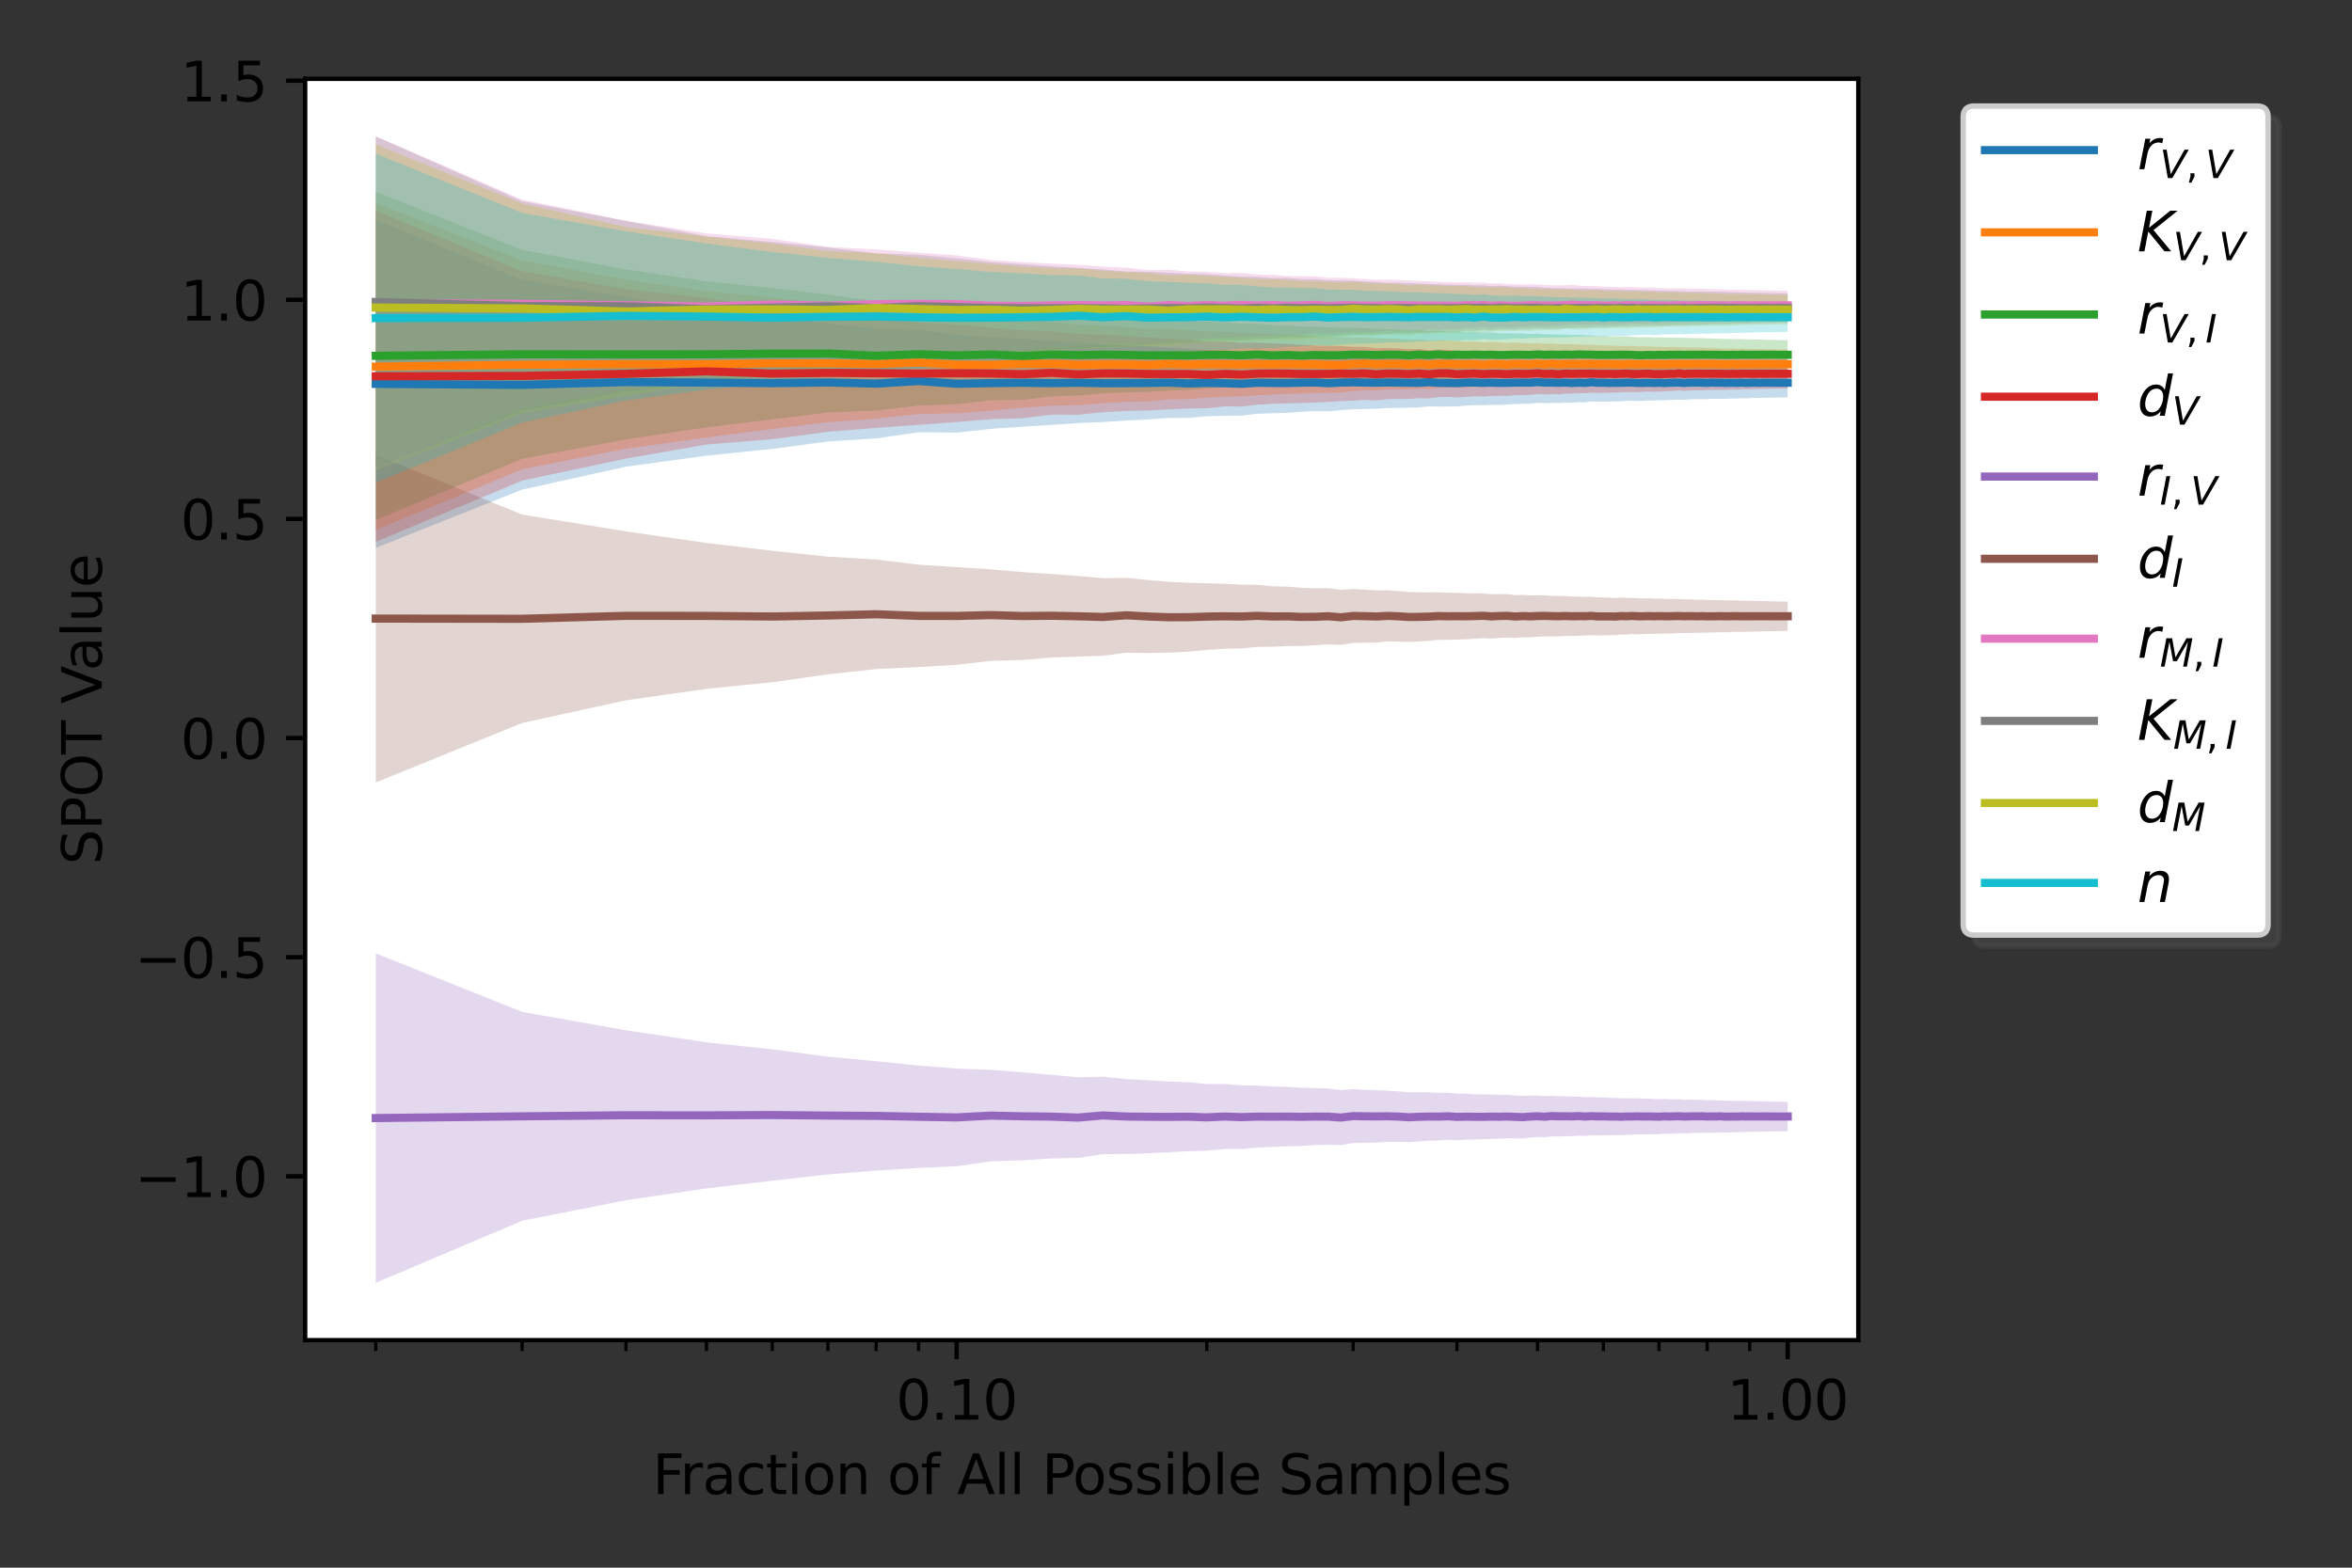 <?xml version="1.0" encoding="utf-8" standalone="no"?>
<!DOCTYPE svg PUBLIC "-//W3C//DTD SVG 1.1//EN"
  "http://www.w3.org/Graphics/SVG/1.1/DTD/svg11.dtd">
<svg height="288pt" version="1.1" viewBox="0 0 432 288" width="432pt" xmlns="http://www.w3.org/2000/svg" xmlns:xlink="http://www.w3.org/1999/xlink">
 <rect x="0" y="0" width="432" height="288" fill="#333333" stroke="none"/>
 <defs>
  <style type="text/css">*{stroke-linecap:butt;stroke-linejoin:round;}</style>
 </defs>
 <g id="figure_1">
  <g id="patch_1">
   <path d="M 0 288 
L 432 288 
L 432 0 
L 0 0 
z
" style="fill:none;"/>
  </g>
  <g id="axes_1">
   <g id="patch_2">
    <path d="M 56.05 246.2 
L 341.322 246.2 
L 341.322 14.483 
L 56.05 14.483 
z
" style="fill:#ffffff;"/>
   </g>
   <g id="PolyCollection_1">
    <path clip-path="url(#p9ee20caa79)" d="M 69.017 40.391 
L 69.017 100.652 
L 95.896 89.95 
L 114.967 85.733 
L 129.76 83.712 
L 141.847 82.469 
L 152.066 81.102 
L 160.918 80.531 
L 168.726 79.411 
L 175.711 79.478 
L 182.029 78.78 
L 187.797 78.385 
L 193.103 78.06 
L 198.016 77.725 
L 202.59 77.531 
L 206.868 77.264 
L 210.887 77.057 
L 214.677 76.788 
L 218.261 76.771 
L 221.661 76.465 
L 224.896 76.375 
L 227.98 76.367 
L 230.926 76.017 
L 233.748 75.918 
L 236.454 75.829 
L 239.054 75.645 
L 241.556 75.514 
L 243.967 75.556 
L 246.293 75.346 
L 248.54 75.184 
L 250.714 75.147 
L 252.819 75.096 
L 254.859 74.959 
L 256.838 74.929 
L 258.76 74.904 
L 260.627 74.839 
L 262.443 74.658 
L 264.211 74.704 
L 265.933 74.679 
L 267.612 74.671 
L 269.249 74.509 
L 270.846 74.431 
L 272.406 74.446 
L 273.93 74.372 
L 275.42 74.376 
L 276.877 74.308 
L 278.303 74.231 
L 279.698 74.177 
L 281.065 74.161 
L 282.404 73.994 
L 283.717 74.066 
L 285.004 74.008 
L 286.267 74.032 
L 287.506 73.941 
L 288.723 73.985 
L 289.917 73.891 
L 291.091 73.911 
L 292.244 73.745 
L 293.377 73.822 
L 294.491 73.778 
L 295.587 73.801 
L 296.665 73.74 
L 297.725 73.721 
L 298.769 73.656 
L 299.797 73.618 
L 300.809 73.674 
L 301.806 73.631 
L 302.788 73.579 
L 303.756 73.597 
L 304.71 73.523 
L 305.65 73.557 
L 306.578 73.478 
L 307.492 73.446 
L 308.394 73.403 
L 309.284 73.462 
L 310.162 73.378 
L 311.028 73.353 
L 311.884 73.319 
L 312.728 73.326 
L 313.562 73.34 
L 314.386 73.264 
L 315.199 73.268 
L 316.003 73.246 
L 316.797 73.275 
L 317.581 73.236 
L 318.356 73.205 
L 319.123 73.222 
L 319.881 73.143 
L 320.63 73.19 
L 321.37 73.153 
L 322.103 73.093 
L 322.827 73.123 
L 323.544 73.096 
L 324.253 73.069 
L 324.955 73.062 
L 325.649 73.051 
L 326.336 73.035 
L 327.016 73.018 
L 327.689 73.014 
L 328.355 72.997 
L 328.355 67.63 
L 328.355 67.63 
L 327.689 67.621 
L 327.016 67.599 
L 326.336 67.584 
L 325.649 67.572 
L 324.955 67.559 
L 324.253 67.532 
L 323.544 67.53 
L 322.827 67.523 
L 322.103 67.467 
L 321.37 67.492 
L 320.63 67.493 
L 319.881 67.42 
L 319.123 67.461 
L 318.356 67.417 
L 317.581 67.404 
L 316.797 67.406 
L 316.003 67.352 
L 315.199 67.339 
L 314.386 67.3 
L 313.562 67.334 
L 312.728 67.283 
L 311.884 67.24 
L 311.028 67.234 
L 310.162 67.207 
L 309.284 67.249 
L 308.394 67.164 
L 307.492 67.159 
L 306.578 67.143 
L 305.65 67.172 
L 304.71 67.084 
L 303.756 67.119 
L 302.788 67.05 
L 301.806 67.052 
L 300.809 67.043 
L 299.797 66.95 
L 298.769 66.931 
L 297.725 66.942 
L 296.665 66.903 
L 295.587 66.902 
L 294.491 66.83 
L 293.377 66.814 
L 292.244 66.692 
L 291.091 66.78 
L 289.917 66.701 
L 288.723 66.736 
L 287.506 66.614 
L 286.267 66.617 
L 285.004 66.548 
L 283.717 66.515 
L 282.404 66.384 
L 281.065 66.443 
L 279.698 66.379 
L 278.303 66.354 
L 276.877 66.332 
L 275.42 66.322 
L 273.93 66.209 
L 272.406 66.226 
L 270.846 66.109 
L 269.249 66.069 
L 267.612 66.085 
L 265.933 66.022 
L 264.211 65.956 
L 262.443 65.764 
L 260.627 65.811 
L 258.76 65.729 
L 256.838 65.656 
L 254.859 65.572 
L 252.819 65.515 
L 250.714 65.412 
L 248.54 65.29 
L 246.293 65.231 
L 243.967 65.249 
L 241.556 65.04 
L 239.054 64.959 
L 236.454 64.912 
L 233.748 64.804 
L 230.926 64.625 
L 227.98 64.655 
L 224.896 64.431 
L 221.661 64.217 
L 218.261 64.1 
L 214.677 63.801 
L 210.887 63.644 
L 206.868 63.509 
L 202.59 63.294 
L 198.016 62.9 
L 193.103 62.712 
L 187.797 62.242 
L 182.029 61.978 
L 175.711 61.531 
L 168.726 60.581 
L 160.918 60.427 
L 152.066 59.429 
L 141.847 58.315 
L 129.76 56.858 
L 114.967 54.64 
L 95.896 51.465 
L 69.017 40.391 
z
" style="fill:#1f77b4;fill-opacity:0.25;"/>
   </g>
   <g id="PolyCollection_2">
    <path clip-path="url(#p9ee20caa79)" d="M 69.017 37.287 
L 69.017 97.402 
L 95.896 86.209 
L 114.967 82.449 
L 129.76 80.359 
L 141.847 78.822 
L 152.066 77.563 
L 160.918 76.933 
L 168.726 76.03 
L 175.711 75.953 
L 182.029 75.421 
L 187.797 74.898 
L 193.103 74.517 
L 198.016 74.431 
L 202.59 74.083 
L 206.868 73.831 
L 210.887 73.752 
L 214.677 73.351 
L 218.261 73.317 
L 221.661 73.036 
L 224.896 72.906 
L 227.98 72.812 
L 230.926 72.621 
L 233.748 72.498 
L 236.454 72.371 
L 239.054 72.293 
L 241.556 72.184 
L 243.967 72.176 
L 246.293 72.114 
L 248.54 71.852 
L 250.714 71.677 
L 252.819 71.732 
L 254.859 71.556 
L 256.838 71.515 
L 258.76 71.567 
L 260.627 71.382 
L 262.443 71.447 
L 264.211 71.239 
L 265.933 71.201 
L 267.612 71.234 
L 269.249 71.162 
L 270.846 71.088 
L 272.406 71.115 
L 273.93 70.994 
L 275.42 70.942 
L 276.877 70.979 
L 278.303 70.799 
L 279.698 70.82 
L 281.065 70.822 
L 282.404 70.617 
L 283.717 70.718 
L 285.004 70.568 
L 286.267 70.651 
L 287.506 70.549 
L 288.723 70.484 
L 289.917 70.471 
L 291.091 70.471 
L 292.244 70.38 
L 293.377 70.434 
L 294.491 70.355 
L 295.587 70.359 
L 296.665 70.358 
L 297.725 70.36 
L 298.769 70.255 
L 299.797 70.241 
L 300.809 70.264 
L 301.806 70.188 
L 302.788 70.177 
L 303.756 70.175 
L 304.71 70.145 
L 305.65 70.14 
L 306.578 70.088 
L 307.492 70.03 
L 308.394 70.002 
L 309.284 70.022 
L 310.162 69.984 
L 311.028 69.967 
L 311.884 69.91 
L 312.728 69.923 
L 313.562 69.918 
L 314.386 69.859 
L 315.199 69.885 
L 316.003 69.881 
L 316.797 69.89 
L 317.581 69.857 
L 318.356 69.785 
L 319.123 69.851 
L 319.881 69.76 
L 320.63 69.769 
L 321.37 69.754 
L 322.103 69.734 
L 322.827 69.711 
L 323.544 69.682 
L 324.253 69.681 
L 324.955 69.664 
L 325.649 69.649 
L 326.336 69.641 
L 327.016 69.623 
L 327.689 69.612 
L 328.355 69.6 
L 328.355 64.234 
L 328.355 64.234 
L 327.689 64.218 
L 327.016 64.203 
L 326.336 64.19 
L 325.649 64.17 
L 324.955 64.161 
L 324.253 64.144 
L 323.544 64.116 
L 322.827 64.11 
L 322.103 64.108 
L 321.37 64.092 
L 320.63 64.071 
L 319.881 64.037 
L 319.123 64.089 
L 318.356 63.997 
L 317.581 64.025 
L 316.797 64.02 
L 316.003 63.987 
L 315.199 63.956 
L 314.386 63.895 
L 313.562 63.912 
L 312.728 63.879 
L 311.884 63.832 
L 311.028 63.848 
L 310.162 63.814 
L 309.284 63.809 
L 308.394 63.763 
L 307.492 63.743 
L 306.578 63.752 
L 305.65 63.755 
L 304.71 63.706 
L 303.756 63.696 
L 302.788 63.647 
L 301.806 63.609 
L 300.809 63.632 
L 299.797 63.573 
L 298.769 63.531 
L 297.725 63.58 
L 296.665 63.521 
L 295.587 63.46 
L 294.491 63.408 
L 293.377 63.427 
L 292.244 63.327 
L 291.091 63.34 
L 289.917 63.282 
L 288.723 63.236 
L 287.506 63.222 
L 286.267 63.236 
L 285.004 63.109 
L 283.717 63.168 
L 282.404 63.007 
L 281.065 63.102 
L 279.698 63.021 
L 278.303 62.921 
L 276.877 63.002 
L 275.42 62.889 
L 273.93 62.832 
L 272.406 62.895 
L 270.846 62.765 
L 269.249 62.722 
L 267.612 62.648 
L 265.933 62.544 
L 264.211 62.491 
L 262.443 62.553 
L 260.627 62.352 
L 258.76 62.391 
L 256.838 62.244 
L 254.859 62.168 
L 252.819 62.149 
L 250.714 61.94 
L 248.54 61.957 
L 246.293 62 
L 243.967 61.873 
L 241.556 61.709 
L 239.054 61.605 
L 236.454 61.455 
L 233.748 61.384 
L 230.926 61.221 
L 227.98 61.092 
L 224.896 60.963 
L 221.661 60.79 
L 218.261 60.644 
L 214.677 60.351 
L 210.887 60.335 
L 206.868 60.076 
L 202.59 59.835 
L 198.016 59.622 
L 193.103 59.154 
L 187.797 58.763 
L 182.029 58.611 
L 175.711 58.027 
L 168.726 57.191 
L 160.918 56.814 
L 152.066 55.926 
L 141.847 54.669 
L 129.76 53.471 
L 114.967 51.363 
L 95.896 47.815 
L 69.017 37.287 
z
" style="fill:#ff7f0e;fill-opacity:0.25;"/>
   </g>
   <g id="PolyCollection_3">
    <path clip-path="url(#p9ee20caa79)" d="M 69.017 35.203 
L 69.017 95.534 
L 95.896 84.29 
L 114.967 80.721 
L 129.76 78.503 
L 141.847 77.034 
L 152.066 75.781 
L 160.918 75.424 
L 168.726 74.492 
L 175.711 74.26 
L 182.029 73.517 
L 187.797 73.467 
L 193.103 72.817 
L 198.016 72.656 
L 202.59 72.267 
L 206.868 72.091 
L 210.887 71.987 
L 214.677 71.767 
L 218.261 71.627 
L 221.661 71.324 
L 224.896 71.145 
L 227.98 71.127 
L 230.926 70.829 
L 233.748 70.853 
L 236.454 70.668 
L 239.054 70.666 
L 241.556 70.454 
L 243.967 70.421 
L 246.293 70.308 
L 248.54 70.092 
L 250.714 70.028 
L 252.819 70.018 
L 254.859 69.858 
L 256.838 69.799 
L 258.76 69.855 
L 260.627 69.65 
L 262.443 69.687 
L 264.211 69.479 
L 265.933 69.566 
L 267.612 69.445 
L 269.249 69.41 
L 270.846 69.308 
L 272.406 69.305 
L 273.93 69.247 
L 275.42 69.255 
L 276.877 69.193 
L 278.303 69.101 
L 279.698 69.069 
L 281.065 69.062 
L 282.404 68.908 
L 283.717 68.963 
L 285.004 68.865 
L 286.267 68.886 
L 287.506 68.802 
L 288.723 68.801 
L 289.917 68.7 
L 291.091 68.709 
L 292.244 68.674 
L 293.377 68.7 
L 294.491 68.673 
L 295.587 68.647 
L 296.665 68.599 
L 297.725 68.553 
L 298.769 68.526 
L 299.797 68.525 
L 300.809 68.571 
L 301.806 68.54 
L 302.788 68.465 
L 303.756 68.478 
L 304.71 68.407 
L 305.65 68.407 
L 306.578 68.341 
L 307.492 68.332 
L 308.394 68.275 
L 309.284 68.294 
L 310.162 68.258 
L 311.028 68.221 
L 311.884 68.206 
L 312.728 68.178 
L 313.562 68.174 
L 314.386 68.151 
L 315.199 68.139 
L 316.003 68.131 
L 316.797 68.13 
L 317.581 68.116 
L 318.356 68.072 
L 319.123 68.074 
L 319.881 68.004 
L 320.63 68.03 
L 321.37 68 
L 322.103 67.985 
L 322.827 67.977 
L 323.544 67.938 
L 324.253 67.943 
L 324.955 67.927 
L 325.649 67.899 
L 326.336 67.904 
L 327.016 67.889 
L 327.689 67.873 
L 328.355 67.859 
L 328.355 62.493 
L 328.355 62.493 
L 327.689 62.479 
L 327.016 62.47 
L 326.336 62.453 
L 325.649 62.419 
L 324.955 62.424 
L 324.253 62.407 
L 323.544 62.373 
L 322.827 62.377 
L 322.103 62.359 
L 321.37 62.339 
L 320.63 62.332 
L 319.881 62.281 
L 319.123 62.313 
L 318.356 62.284 
L 317.581 62.285 
L 316.797 62.26 
L 316.003 62.237 
L 315.199 62.21 
L 314.386 62.187 
L 313.562 62.168 
L 312.728 62.135 
L 311.884 62.128 
L 311.028 62.102 
L 310.162 62.087 
L 309.284 62.081 
L 308.394 62.037 
L 307.492 62.045 
L 306.578 62.005 
L 305.65 62.021 
L 304.71 61.968 
L 303.756 61.999 
L 302.788 61.935 
L 301.806 61.961 
L 300.809 61.94 
L 299.797 61.856 
L 298.769 61.801 
L 297.725 61.774 
L 296.665 61.762 
L 295.587 61.748 
L 294.491 61.725 
L 293.377 61.692 
L 292.244 61.623 
L 291.091 61.578 
L 289.917 61.511 
L 288.723 61.552 
L 287.506 61.475 
L 286.267 61.471 
L 285.004 61.406 
L 283.717 61.412 
L 282.404 61.298 
L 281.065 61.342 
L 279.698 61.271 
L 278.303 61.225 
L 276.877 61.216 
L 275.42 61.201 
L 273.93 61.083 
L 272.406 61.086 
L 270.846 60.983 
L 269.249 60.971 
L 267.612 60.86 
L 265.933 60.908 
L 264.211 60.731 
L 262.443 60.792 
L 260.627 60.622 
L 258.76 60.679 
L 256.838 60.529 
L 254.859 60.469 
L 252.819 60.433 
L 250.714 60.292 
L 248.54 60.198 
L 246.293 60.194 
L 243.967 60.117 
L 241.556 59.983 
L 239.054 59.983 
L 236.454 59.751 
L 233.748 59.735 
L 230.926 59.43 
L 227.98 59.413 
L 224.896 59.208 
L 221.661 59.077 
L 218.261 58.959 
L 214.677 58.78 
L 210.887 58.579 
L 206.868 58.326 
L 202.59 58.03 
L 198.016 57.834 
L 193.103 57.449 
L 187.797 57.328 
L 182.029 56.722 
L 175.711 56.328 
L 168.726 55.664 
L 160.918 55.299 
L 152.066 54.113 
L 141.847 52.921 
L 129.76 51.671 
L 114.967 49.495 
L 95.896 45.875 
L 69.017 35.203 
z
" style="fill:#2ca02c;fill-opacity:0.25;"/>
   </g>
   <g id="PolyCollection_4">
    <path clip-path="url(#p9ee20caa79)" d="M 69.017 38.708 
L 69.017 99.54 
L 95.896 88.294 
L 114.967 84.242 
L 129.76 81.661 
L 141.847 80.678 
L 152.066 79.317 
L 160.918 78.601 
L 168.726 78.046 
L 175.711 77.527 
L 182.029 77.011 
L 187.797 76.836 
L 193.103 76.166 
L 198.016 76.185 
L 202.59 75.724 
L 206.868 75.492 
L 210.887 75.409 
L 214.677 75.209 
L 218.261 75.046 
L 221.661 75.004 
L 224.896 74.656 
L 227.98 74.678 
L 230.926 74.338 
L 233.748 74.173 
L 236.454 74.095 
L 239.054 74.039 
L 241.556 73.94 
L 243.967 73.837 
L 246.293 73.684 
L 248.54 73.61 
L 250.714 73.465 
L 252.819 73.554 
L 254.859 73.318 
L 256.838 73.287 
L 258.76 73.306 
L 260.627 73.136 
L 262.443 73.2 
L 264.211 72.962 
L 265.933 72.905 
L 267.612 73.041 
L 269.249 72.899 
L 270.846 72.793 
L 272.406 72.846 
L 273.93 72.743 
L 275.42 72.71 
L 276.877 72.72 
L 278.303 72.596 
L 279.698 72.583 
L 281.065 72.529 
L 282.404 72.376 
L 283.717 72.472 
L 285.004 72.389 
L 286.267 72.467 
L 287.506 72.299 
L 288.723 72.311 
L 289.917 72.239 
L 291.091 72.22 
L 292.244 72.157 
L 293.377 72.18 
L 294.491 72.17 
L 295.587 72.119 
L 296.665 72.13 
L 297.725 72.051 
L 298.769 71.996 
L 299.797 72.036 
L 300.809 72.025 
L 301.806 71.96 
L 302.788 71.916 
L 303.756 71.974 
L 304.71 71.931 
L 305.65 71.905 
L 306.578 71.836 
L 307.492 71.825 
L 308.394 71.703 
L 309.284 71.821 
L 310.162 71.738 
L 311.028 71.72 
L 311.884 71.681 
L 312.728 71.685 
L 313.562 71.656 
L 314.386 71.648 
L 315.199 71.621 
L 316.003 71.621 
L 316.797 71.615 
L 317.581 71.613 
L 318.356 71.552 
L 319.123 71.577 
L 319.881 71.507 
L 320.63 71.493 
L 321.37 71.511 
L 322.103 71.479 
L 322.827 71.469 
L 323.544 71.437 
L 324.253 71.446 
L 324.955 71.411 
L 325.649 71.402 
L 326.336 71.4 
L 327.016 71.373 
L 327.689 71.368 
L 328.355 71.354 
L 328.355 65.988 
L 328.355 65.988 
L 327.689 65.975 
L 327.016 65.954 
L 326.336 65.949 
L 325.649 65.923 
L 324.955 65.908 
L 324.253 65.91 
L 323.544 65.872 
L 322.827 65.869 
L 322.103 65.853 
L 321.37 65.849 
L 320.63 65.795 
L 319.881 65.785 
L 319.123 65.816 
L 318.356 65.764 
L 317.581 65.781 
L 316.797 65.746 
L 316.003 65.727 
L 315.199 65.692 
L 314.386 65.684 
L 313.562 65.65 
L 312.728 65.642 
L 311.884 65.603 
L 311.028 65.601 
L 310.162 65.568 
L 309.284 65.608 
L 308.394 65.464 
L 307.492 65.538 
L 306.578 65.501 
L 305.65 65.519 
L 304.71 65.492 
L 303.756 65.495 
L 302.788 65.386 
L 301.806 65.381 
L 300.809 65.393 
L 299.797 65.367 
L 298.769 65.271 
L 297.725 65.272 
L 296.665 65.293 
L 295.587 65.221 
L 294.491 65.222 
L 293.377 65.173 
L 292.244 65.105 
L 291.091 65.09 
L 289.917 65.049 
L 288.723 65.062 
L 287.506 64.972 
L 286.267 65.051 
L 285.004 64.929 
L 283.717 64.921 
L 282.404 64.766 
L 281.065 64.81 
L 279.698 64.786 
L 278.303 64.72 
L 276.877 64.744 
L 275.42 64.656 
L 273.93 64.58 
L 272.406 64.627 
L 270.846 64.469 
L 269.249 64.459 
L 267.612 64.456 
L 265.933 64.247 
L 264.211 64.213 
L 262.443 64.306 
L 260.627 64.106 
L 258.76 64.131 
L 256.838 64.016 
L 254.859 63.93 
L 252.819 63.973 
L 250.714 63.729 
L 248.54 63.714 
L 246.293 63.57 
L 243.967 63.535 
L 241.556 63.467 
L 239.054 63.352 
L 236.454 63.179 
L 233.748 63.056 
L 230.926 62.943 
L 227.98 62.959 
L 224.896 62.72 
L 221.661 62.749 
L 218.261 62.372 
L 214.677 62.217 
L 210.887 62.006 
L 206.868 61.741 
L 202.59 61.476 
L 198.016 61.369 
L 193.103 60.808 
L 187.797 60.672 
L 182.029 60.201 
L 175.711 59.602 
L 168.726 59.22 
L 160.918 58.51 
L 152.066 57.682 
L 141.847 56.588 
L 129.76 54.773 
L 114.967 53.102 
L 95.896 49.825 
L 69.017 38.708 
z
" style="fill:#d62728;fill-opacity:0.25;"/>
   </g>
   <g id="PolyCollection_5">
    <path clip-path="url(#p9ee20caa79)" d="M 69.017 175.132 
L 69.017 235.667 
L 95.896 224.27 
L 114.967 220.494 
L 129.76 218.321 
L 141.847 216.91 
L 152.066 215.758 
L 160.918 215.05 
L 168.726 214.565 
L 175.711 214.244 
L 182.029 213.352 
L 187.797 213.153 
L 193.103 212.814 
L 198.016 212.722 
L 202.59 212.036 
L 206.868 211.998 
L 210.887 211.869 
L 214.677 211.68 
L 218.261 211.488 
L 221.661 211.396 
L 224.896 211.091 
L 227.98 211.089 
L 230.926 210.826 
L 233.748 210.709 
L 236.454 210.589 
L 239.054 210.517 
L 241.556 210.365 
L 243.967 210.292 
L 246.293 210.365 
L 248.54 209.985 
L 250.714 209.943 
L 252.819 209.89 
L 254.859 209.764 
L 256.838 209.765 
L 258.76 209.842 
L 260.627 209.682 
L 262.443 209.571 
L 264.211 209.507 
L 265.933 209.404 
L 267.612 209.481 
L 269.249 209.362 
L 270.846 209.331 
L 272.406 209.285 
L 273.93 209.22 
L 275.42 209.183 
L 276.877 209.104 
L 278.303 209.121 
L 279.698 209.131 
L 281.065 208.984 
L 282.404 208.874 
L 283.717 208.93 
L 285.004 208.759 
L 286.267 208.789 
L 287.506 208.734 
L 288.723 208.718 
L 289.917 208.629 
L 291.091 208.692 
L 292.244 208.575 
L 293.377 208.6 
L 294.491 208.56 
L 295.587 208.575 
L 296.665 208.542 
L 297.725 208.55 
L 298.769 208.475 
L 299.797 208.445 
L 300.809 208.397 
L 301.806 208.411 
L 302.788 208.364 
L 303.756 208.369 
L 304.71 208.367 
L 305.65 208.281 
L 306.578 208.289 
L 307.492 208.228 
L 308.394 208.187 
L 309.284 208.227 
L 310.162 208.184 
L 311.028 208.136 
L 311.884 208.124 
L 312.728 208.088 
L 313.562 208.12 
L 314.386 208.083 
L 315.199 208.073 
L 316.003 208.023 
L 316.797 208.072 
L 317.581 208.045 
L 318.356 208.021 
L 319.123 208.013 
L 319.881 207.944 
L 320.63 207.961 
L 321.37 207.925 
L 322.103 207.917 
L 322.827 207.917 
L 323.544 207.874 
L 324.253 207.873 
L 324.955 207.858 
L 325.649 207.85 
L 326.336 207.84 
L 327.016 207.818 
L 327.689 207.812 
L 328.355 207.793 
L 328.355 202.426 
L 328.355 202.426 
L 327.689 202.418 
L 327.016 202.399 
L 326.336 202.389 
L 325.649 202.371 
L 324.955 202.355 
L 324.253 202.337 
L 323.544 202.309 
L 322.827 202.316 
L 322.103 202.291 
L 321.37 202.263 
L 320.63 202.263 
L 319.881 202.222 
L 319.123 202.252 
L 318.356 202.233 
L 317.581 202.213 
L 316.797 202.203 
L 316.003 202.129 
L 315.199 202.144 
L 314.386 202.119 
L 313.562 202.114 
L 312.728 202.044 
L 311.884 202.045 
L 311.028 202.017 
L 310.162 202.014 
L 309.284 202.014 
L 308.394 201.949 
L 307.492 201.941 
L 306.578 201.953 
L 305.65 201.896 
L 304.71 201.928 
L 303.756 201.891 
L 302.788 201.834 
L 301.806 201.832 
L 300.809 201.766 
L 299.797 201.777 
L 298.769 201.75 
L 297.725 201.771 
L 296.665 201.705 
L 295.587 201.676 
L 294.491 201.613 
L 293.377 201.592 
L 292.244 201.522 
L 291.091 201.56 
L 289.917 201.438 
L 288.723 201.47 
L 287.506 201.406 
L 286.267 201.373 
L 285.004 201.3 
L 283.717 201.379 
L 282.404 201.265 
L 281.065 201.265 
L 279.698 201.333 
L 278.303 201.245 
L 276.877 201.127 
L 275.42 201.129 
L 273.93 201.056 
L 272.406 201.066 
L 270.846 201.008 
L 269.249 200.923 
L 267.612 200.895 
L 265.933 200.746 
L 264.211 200.759 
L 262.443 200.676 
L 260.627 200.653 
L 258.76 200.665 
L 256.838 200.494 
L 254.859 200.376 
L 252.819 200.307 
L 250.714 200.207 
L 248.54 200.089 
L 246.293 200.249 
L 243.967 199.983 
L 241.556 199.893 
L 239.054 199.827 
L 236.454 199.674 
L 233.748 199.596 
L 230.926 199.435 
L 227.98 199.372 
L 224.896 199.148 
L 221.661 199.147 
L 218.261 198.816 
L 214.677 198.682 
L 210.887 198.457 
L 206.868 198.24 
L 202.59 197.792 
L 198.016 197.904 
L 193.103 197.459 
L 187.797 196.997 
L 182.029 196.544 
L 175.711 196.311 
L 168.726 195.757 
L 160.918 194.953 
L 152.066 194.126 
L 141.847 192.774 
L 129.76 191.482 
L 114.967 189.269 
L 95.896 185.893 
L 69.017 175.132 
z
" style="fill:#9467bd;fill-opacity:0.25;"/>
   </g>
   <g id="PolyCollection_6">
    <path clip-path="url(#p9ee20caa79)" d="M 69.017 83.539 
L 69.017 143.74 
L 95.896 132.825 
L 114.967 128.653 
L 129.76 126.548 
L 141.847 125.339 
L 152.066 123.884 
L 160.918 122.906 
L 168.726 122.551 
L 175.711 122.129 
L 182.029 121.405 
L 187.797 121.248 
L 193.103 120.788 
L 198.016 120.626 
L 202.59 120.468 
L 206.868 119.912 
L 210.887 119.969 
L 214.677 119.896 
L 218.261 119.719 
L 221.661 119.398 
L 224.896 119.193 
L 227.98 119.121 
L 230.926 118.834 
L 233.748 118.811 
L 236.454 118.688 
L 239.054 118.68 
L 241.556 118.543 
L 243.967 118.363 
L 246.293 118.469 
L 248.54 118.106 
L 250.714 118.065 
L 252.819 118.048 
L 254.859 117.835 
L 256.838 117.855 
L 258.76 117.937 
L 260.627 117.842 
L 262.443 117.731 
L 264.211 117.552 
L 265.933 117.548 
L 267.612 117.494 
L 269.249 117.435 
L 270.846 117.339 
L 272.406 117.237 
L 273.93 117.324 
L 275.42 117.191 
L 276.877 117.129 
L 278.303 117.199 
L 279.698 117.079 
L 281.065 117.089 
L 282.404 116.973 
L 283.717 116.918 
L 285.004 116.916 
L 286.267 116.915 
L 287.506 116.831 
L 288.723 116.843 
L 289.917 116.789 
L 291.091 116.769 
L 292.244 116.675 
L 293.377 116.743 
L 294.491 116.713 
L 295.587 116.691 
L 296.665 116.683 
L 297.725 116.567 
L 298.769 116.569 
L 299.797 116.487 
L 300.809 116.53 
L 301.806 116.512 
L 302.788 116.447 
L 303.756 116.452 
L 304.71 116.404 
L 305.65 116.396 
L 306.578 116.388 
L 307.492 116.331 
L 308.394 116.29 
L 309.284 116.316 
L 310.162 116.273 
L 311.028 116.254 
L 311.884 116.26 
L 312.728 116.215 
L 313.562 116.232 
L 314.386 116.203 
L 315.199 116.182 
L 316.003 116.135 
L 316.797 116.152 
L 317.581 116.14 
L 318.356 116.081 
L 319.123 116.075 
L 319.881 116.077 
L 320.63 116.06 
L 321.37 116.045 
L 322.103 116.02 
L 322.827 116.006 
L 323.544 115.986 
L 324.253 115.974 
L 324.955 115.961 
L 325.649 115.954 
L 326.336 115.944 
L 327.016 115.925 
L 327.689 115.908 
L 328.355 115.889 
L 328.355 110.522 
L 328.355 110.522 
L 327.689 110.515 
L 327.016 110.505 
L 326.336 110.493 
L 325.649 110.475 
L 324.955 110.458 
L 324.253 110.437 
L 323.544 110.42 
L 322.827 110.405 
L 322.103 110.394 
L 321.37 110.383 
L 320.63 110.362 
L 319.881 110.354 
L 319.123 110.314 
L 318.356 110.293 
L 317.581 110.308 
L 316.797 110.283 
L 316.003 110.241 
L 315.199 110.253 
L 314.386 110.239 
L 313.562 110.226 
L 312.728 110.172 
L 311.884 110.181 
L 311.028 110.135 
L 310.162 110.102 
L 309.284 110.103 
L 308.394 110.052 
L 307.492 110.044 
L 306.578 110.052 
L 305.65 110.01 
L 304.71 109.966 
L 303.756 109.973 
L 302.788 109.917 
L 301.806 109.934 
L 300.809 109.898 
L 299.797 109.819 
L 298.769 109.844 
L 297.725 109.787 
L 296.665 109.846 
L 295.587 109.793 
L 294.491 109.765 
L 293.377 109.736 
L 292.244 109.622 
L 291.091 109.637 
L 289.917 109.6 
L 288.723 109.594 
L 287.506 109.504 
L 286.267 109.499 
L 285.004 109.457 
L 283.717 109.367 
L 282.404 109.363 
L 281.065 109.37 
L 279.698 109.281 
L 278.303 109.323 
L 276.877 109.153 
L 275.42 109.136 
L 273.93 109.162 
L 272.406 109.018 
L 270.846 109.014 
L 269.249 108.994 
L 267.612 108.909 
L 265.933 108.89 
L 264.211 108.803 
L 262.443 108.837 
L 260.627 108.813 
L 258.76 108.762 
L 256.838 108.585 
L 254.859 108.448 
L 252.819 108.468 
L 250.714 108.328 
L 248.54 108.208 
L 246.293 108.351 
L 243.967 108.057 
L 241.556 108.072 
L 239.054 107.988 
L 236.454 107.771 
L 233.748 107.697 
L 230.926 107.437 
L 227.98 107.402 
L 224.896 107.251 
L 221.661 107.147 
L 218.261 107.049 
L 214.677 106.898 
L 210.887 106.553 
L 206.868 106.156 
L 202.59 106.223 
L 198.016 105.811 
L 193.103 105.451 
L 187.797 105.098 
L 182.029 104.598 
L 175.711 104.185 
L 168.726 103.735 
L 160.918 102.784 
L 152.066 102.26 
L 141.847 101.181 
L 129.76 99.748 
L 114.967 97.618 
L 95.896 94.533 
L 69.017 83.539 
z
" style="fill:#8c564b;fill-opacity:0.25;"/>
   </g>
   <g id="PolyCollection_7">
    <path clip-path="url(#p9ee20caa79)" d="M 69.017 25.015 
L 69.017 86.362 
L 95.896 74.961 
L 114.967 71.595 
L 129.76 69.748 
L 141.847 68.013 
L 152.066 66.968 
L 160.918 65.939 
L 168.726 65.239 
L 175.711 64.833 
L 182.029 64.56 
L 187.797 64.291 
L 193.103 63.782 
L 198.016 63.449 
L 202.59 63.224 
L 206.868 62.92 
L 210.887 63.021 
L 214.677 62.548 
L 218.261 62.545 
L 221.661 62.173 
L 224.896 62.132 
L 227.98 61.866 
L 230.926 61.826 
L 233.748 61.599 
L 236.454 61.624 
L 239.054 61.439 
L 241.556 61.235 
L 243.967 61.364 
L 246.293 61.143 
L 248.54 61.033 
L 250.714 61.003 
L 252.819 60.947 
L 254.859 60.762 
L 256.838 60.7 
L 258.76 60.699 
L 260.627 60.652 
L 262.443 60.572 
L 264.211 60.533 
L 265.933 60.485 
L 267.612 60.471 
L 269.249 60.291 
L 270.846 60.248 
L 272.406 60.14 
L 273.93 60.249 
L 275.42 60.123 
L 276.877 60.161 
L 278.303 60.12 
L 279.698 60.052 
L 281.065 59.926 
L 282.404 59.892 
L 283.717 59.9 
L 285.004 59.861 
L 286.267 59.817 
L 287.506 59.735 
L 288.723 59.582 
L 289.917 59.641 
L 291.091 59.66 
L 292.244 59.594 
L 293.377 59.584 
L 294.491 59.632 
L 295.587 59.576 
L 296.665 59.521 
L 297.725 59.543 
L 298.769 59.433 
L 299.797 59.424 
L 300.809 59.429 
L 301.806 59.428 
L 302.788 59.349 
L 303.756 59.319 
L 304.71 59.334 
L 305.65 59.302 
L 306.578 59.322 
L 307.492 59.247 
L 308.394 59.196 
L 309.284 59.191 
L 310.162 59.193 
L 311.028 59.183 
L 311.884 59.09 
L 312.728 59.101 
L 313.562 59.075 
L 314.386 59.082 
L 315.199 59.06 
L 316.003 59.072 
L 316.797 59.047 
L 317.581 59.056 
L 318.356 59 
L 319.123 58.971 
L 319.881 58.96 
L 320.63 58.954 
L 321.37 58.951 
L 322.103 58.912 
L 322.827 58.887 
L 323.544 58.896 
L 324.253 58.869 
L 324.955 58.838 
L 325.649 58.843 
L 326.336 58.831 
L 327.016 58.802 
L 327.689 58.789 
L 328.355 58.781 
L 328.355 53.415 
L 328.355 53.415 
L 327.689 53.396 
L 327.016 53.382 
L 326.336 53.38 
L 325.649 53.363 
L 324.955 53.335 
L 324.253 53.333 
L 323.544 53.33 
L 322.827 53.287 
L 322.103 53.286 
L 321.37 53.289 
L 320.63 53.256 
L 319.881 53.238 
L 319.123 53.21 
L 318.356 53.212 
L 317.581 53.225 
L 316.797 53.177 
L 316.003 53.177 
L 315.199 53.131 
L 314.386 53.118 
L 313.562 53.069 
L 312.728 53.058 
L 311.884 53.012 
L 311.028 53.064 
L 310.162 53.023 
L 309.284 52.978 
L 308.394 52.957 
L 307.492 52.96 
L 306.578 52.987 
L 305.65 52.917 
L 304.71 52.895 
L 303.756 52.84 
L 302.788 52.82 
L 301.806 52.849 
L 300.809 52.798 
L 299.797 52.755 
L 298.769 52.707 
L 297.725 52.763 
L 296.665 52.684 
L 295.587 52.677 
L 294.491 52.685 
L 293.377 52.577 
L 292.244 52.541 
L 291.091 52.528 
L 289.917 52.451 
L 288.723 52.334 
L 287.506 52.409 
L 286.267 52.402 
L 285.004 52.401 
L 283.717 52.35 
L 282.404 52.282 
L 281.065 52.207 
L 279.698 52.254 
L 278.303 52.244 
L 276.877 52.184 
L 275.42 52.069 
L 273.93 52.087 
L 272.406 51.922 
L 270.846 51.925 
L 269.249 51.852 
L 267.612 51.885 
L 265.933 51.828 
L 264.211 51.787 
L 262.443 51.677 
L 260.627 51.623 
L 258.76 51.525 
L 256.838 51.429 
L 254.859 51.375 
L 252.819 51.366 
L 250.714 51.268 
L 248.54 51.138 
L 246.293 51.025 
L 243.967 51.06 
L 241.556 50.762 
L 239.054 50.753 
L 236.454 50.704 
L 233.748 50.483 
L 230.926 50.436 
L 227.98 50.147 
L 224.896 50.187 
L 221.661 49.925 
L 218.261 49.872 
L 214.677 49.549 
L 210.887 49.606 
L 206.868 49.168 
L 202.59 48.985 
L 198.016 48.634 
L 193.103 48.43 
L 187.797 48.144 
L 182.029 47.756 
L 175.711 46.914 
L 168.726 46.437 
L 160.918 45.823 
L 152.066 45.363 
L 141.847 43.872 
L 129.76 42.881 
L 114.967 40.558 
L 95.896 36.666 
L 69.017 25.015 
z
" style="fill:#e377c2;fill-opacity:0.25;"/>
   </g>
   <g id="PolyCollection_8">
    <path clip-path="url(#p9ee20caa79)" d="M 69.017 25.084 
L 69.017 85.877 
L 95.896 75.507 
L 114.967 71.915 
L 129.76 70.184 
L 141.847 68.577 
L 152.066 67.095 
L 160.918 66.636 
L 168.726 65.65 
L 175.711 65.376 
L 182.029 64.965 
L 187.797 64.689 
L 193.103 64.292 
L 198.016 64.022 
L 202.59 63.743 
L 206.868 63.621 
L 210.887 63.332 
L 214.677 63.087 
L 218.261 62.973 
L 221.661 62.615 
L 224.896 62.551 
L 227.98 62.53 
L 230.926 62.248 
L 233.748 62.197 
L 236.454 61.982 
L 239.054 61.96 
L 241.556 61.775 
L 243.967 61.777 
L 246.293 61.64 
L 248.54 61.455 
L 250.714 61.439 
L 252.819 61.373 
L 254.859 61.339 
L 256.838 61.198 
L 258.76 61.2 
L 260.627 61.127 
L 262.443 61.054 
L 264.211 60.988 
L 265.933 60.932 
L 267.612 60.909 
L 269.249 60.745 
L 270.846 60.74 
L 272.406 60.627 
L 273.93 60.724 
L 275.42 60.536 
L 276.877 60.526 
L 278.303 60.55 
L 279.698 60.456 
L 281.065 60.416 
L 282.404 60.331 
L 283.717 60.404 
L 285.004 60.373 
L 286.267 60.315 
L 287.506 60.296 
L 288.723 60.242 
L 289.917 60.167 
L 291.091 60.14 
L 292.244 60.133 
L 293.377 60.063 
L 294.491 60.056 
L 295.587 60.023 
L 296.665 60.03 
L 297.725 59.91 
L 298.769 59.953 
L 299.797 59.87 
L 300.809 59.925 
L 301.806 59.852 
L 302.788 59.861 
L 303.756 59.818 
L 304.71 59.837 
L 305.65 59.782 
L 306.578 59.777 
L 307.492 59.736 
L 308.394 59.712 
L 309.284 59.678 
L 310.162 59.711 
L 311.028 59.648 
L 311.884 59.633 
L 312.728 59.591 
L 313.562 59.593 
L 314.386 59.535 
L 315.199 59.522 
L 316.003 59.504 
L 316.797 59.5 
L 317.581 59.498 
L 318.356 59.45 
L 319.123 59.456 
L 319.881 59.453 
L 320.63 59.443 
L 321.37 59.423 
L 322.103 59.386 
L 322.827 59.384 
L 323.544 59.337 
L 324.253 59.342 
L 324.955 59.32 
L 325.649 59.329 
L 326.336 59.295 
L 327.016 59.279 
L 327.689 59.266 
L 328.355 59.259 
L 328.355 53.893 
L 328.355 53.893 
L 327.689 53.873 
L 327.016 53.86 
L 326.336 53.845 
L 325.649 53.85 
L 324.955 53.817 
L 324.253 53.806 
L 323.544 53.771 
L 322.827 53.784 
L 322.103 53.759 
L 321.37 53.761 
L 320.63 53.746 
L 319.881 53.731 
L 319.123 53.695 
L 318.356 53.661 
L 317.581 53.666 
L 316.797 53.631 
L 316.003 53.61 
L 315.199 53.593 
L 314.386 53.571 
L 313.562 53.587 
L 312.728 53.548 
L 311.884 53.555 
L 311.028 53.529 
L 310.162 53.541 
L 309.284 53.465 
L 308.394 53.474 
L 307.492 53.449 
L 306.578 53.441 
L 305.65 53.397 
L 304.71 53.398 
L 303.756 53.339 
L 302.788 53.332 
L 301.806 53.273 
L 300.809 53.294 
L 299.797 53.201 
L 298.769 53.228 
L 297.725 53.13 
L 296.665 53.194 
L 295.587 53.124 
L 294.491 53.109 
L 293.377 53.055 
L 292.244 53.081 
L 291.091 53.008 
L 289.917 52.977 
L 288.723 52.993 
L 287.506 52.969 
L 286.267 52.9 
L 285.004 52.913 
L 283.717 52.853 
L 282.404 52.721 
L 281.065 52.697 
L 279.698 52.658 
L 278.303 52.674 
L 276.877 52.55 
L 275.42 52.482 
L 273.93 52.562 
L 272.406 52.408 
L 270.846 52.416 
L 269.249 52.306 
L 267.612 52.324 
L 265.933 52.274 
L 264.211 52.239 
L 262.443 52.162 
L 260.627 52.097 
L 258.76 52.025 
L 256.838 51.925 
L 254.859 51.952 
L 252.819 51.791 
L 250.714 51.703 
L 248.54 51.559 
L 246.293 51.526 
L 243.967 51.476 
L 241.556 51.303 
L 239.054 51.273 
L 236.454 51.067 
L 233.748 51.085 
L 230.926 50.859 
L 227.98 50.815 
L 224.896 50.616 
L 221.661 50.364 
L 218.261 50.299 
L 214.677 50.09 
L 210.887 49.928 
L 206.868 49.865 
L 202.59 49.505 
L 198.016 49.202 
L 193.103 48.942 
L 187.797 48.539 
L 182.029 48.165 
L 175.711 47.456 
L 168.726 46.825 
L 160.918 46.555 
L 152.066 45.471 
L 141.847 44.45 
L 129.76 43.397 
L 114.967 40.604 
L 95.896 36.967 
L 69.017 25.084 
z
" style="fill:#7f7f7f;fill-opacity:0.25;"/>
   </g>
   <g id="PolyCollection_9">
    <path clip-path="url(#p9ee20caa79)" d="M 69.017 26.519 
L 69.017 86.479 
L 95.896 75.914 
L 114.967 72.752 
L 129.76 70.269 
L 141.847 68.886 
L 152.066 67.767 
L 160.918 66.648 
L 168.726 66.174 
L 175.711 65.911 
L 182.029 65.286 
L 187.797 65.15 
L 193.103 64.607 
L 198.016 64.14 
L 202.59 63.995 
L 206.868 63.733 
L 210.887 63.574 
L 214.677 63.556 
L 218.261 63.154 
L 221.661 62.937 
L 224.896 62.79 
L 227.98 62.734 
L 230.926 62.657 
L 233.748 62.382 
L 236.454 62.394 
L 239.054 62.313 
L 241.556 62.117 
L 243.967 62.091 
L 246.293 61.98 
L 248.54 61.678 
L 250.714 61.697 
L 252.819 61.662 
L 254.859 61.477 
L 256.838 61.469 
L 258.76 61.603 
L 260.627 61.306 
L 262.443 61.295 
L 264.211 61.177 
L 265.933 61.222 
L 267.612 61.15 
L 269.249 60.973 
L 270.846 61.048 
L 272.406 61.007 
L 273.93 60.935 
L 275.42 60.866 
L 276.877 60.782 
L 278.303 60.821 
L 279.698 60.74 
L 281.065 60.784 
L 282.404 60.684 
L 283.717 60.656 
L 285.004 60.575 
L 286.267 60.651 
L 287.506 60.404 
L 288.723 60.449 
L 289.917 60.516 
L 291.091 60.508 
L 292.244 60.393 
L 293.377 60.317 
L 294.491 60.392 
L 295.587 60.326 
L 296.665 60.259 
L 297.725 60.249 
L 298.769 60.285 
L 299.797 60.23 
L 300.809 60.14 
L 301.806 60.175 
L 302.788 60.153 
L 303.756 60.1 
L 304.71 60.097 
L 305.65 60.051 
L 306.578 60.02 
L 307.492 59.998 
L 308.394 59.958 
L 309.284 59.997 
L 310.162 59.951 
L 311.028 59.898 
L 311.884 59.94 
L 312.728 59.884 
L 313.562 59.878 
L 314.386 59.825 
L 315.199 59.836 
L 316.003 59.806 
L 316.797 59.858 
L 317.581 59.813 
L 318.356 59.785 
L 319.123 59.748 
L 319.881 59.708 
L 320.63 59.722 
L 321.37 59.696 
L 322.103 59.668 
L 322.827 59.662 
L 323.544 59.659 
L 324.253 59.646 
L 324.955 59.619 
L 325.649 59.6 
L 326.336 59.591 
L 327.016 59.571 
L 327.689 59.566 
L 328.355 59.55 
L 328.355 54.184 
L 328.355 54.184 
L 327.689 54.173 
L 327.016 54.151 
L 326.336 54.14 
L 325.649 54.121 
L 324.955 54.116 
L 324.253 54.11 
L 323.544 54.093 
L 322.827 54.061 
L 322.103 54.042 
L 321.37 54.034 
L 320.63 54.024 
L 319.881 53.985 
L 319.123 53.986 
L 318.356 53.997 
L 317.581 53.981 
L 316.797 53.989 
L 316.003 53.912 
L 315.199 53.907 
L 314.386 53.861 
L 313.562 53.873 
L 312.728 53.841 
L 311.884 53.862 
L 311.028 53.779 
L 310.162 53.78 
L 309.284 53.784 
L 308.394 53.72 
L 307.492 53.711 
L 306.578 53.684 
L 305.65 53.666 
L 304.71 53.658 
L 303.756 53.621 
L 302.788 53.623 
L 301.806 53.596 
L 300.809 53.508 
L 299.797 53.561 
L 298.769 53.56 
L 297.725 53.469 
L 296.665 53.423 
L 295.587 53.428 
L 294.491 53.444 
L 293.377 53.309 
L 292.244 53.34 
L 291.091 53.377 
L 289.917 53.327 
L 288.723 53.201 
L 287.506 53.076 
L 286.267 53.235 
L 285.004 53.115 
L 283.717 53.105 
L 282.404 53.075 
L 281.065 53.064 
L 279.698 52.942 
L 278.303 52.945 
L 276.877 52.805 
L 275.42 52.812 
L 273.93 52.772 
L 272.406 52.789 
L 270.846 52.725 
L 269.249 52.534 
L 267.612 52.566 
L 265.933 52.565 
L 264.211 52.428 
L 262.443 52.401 
L 260.627 52.277 
L 258.76 52.425 
L 256.838 52.195 
L 254.859 52.091 
L 252.819 52.079 
L 250.714 51.96 
L 248.54 51.783 
L 246.293 51.863 
L 243.967 51.787 
L 241.556 51.646 
L 239.054 51.626 
L 236.454 51.478 
L 233.748 51.271 
L 230.926 51.264 
L 227.98 51.01 
L 224.896 50.854 
L 221.661 50.691 
L 218.261 50.479 
L 214.677 50.569 
L 210.887 50.161 
L 206.868 49.972 
L 202.59 49.752 
L 198.016 49.329 
L 193.103 49.258 
L 187.797 48.998 
L 182.029 48.477 
L 175.711 47.974 
L 168.726 47.363 
L 160.918 46.515 
L 152.066 46.127 
L 141.847 44.762 
L 129.76 43.451 
L 114.967 41.708 
L 95.896 37.401 
L 69.017 26.519 
z
" style="fill:#bcbd22;fill-opacity:0.25;"/>
   </g>
   <g id="PolyCollection_10">
    <path clip-path="url(#p9ee20caa79)" d="M 69.017 28.224 
L 69.017 88.647 
L 95.896 77.629 
L 114.967 73.576 
L 129.76 71.582 
L 141.847 70.439 
L 152.066 69.033 
L 160.918 68.209 
L 168.726 67.709 
L 175.711 67.348 
L 182.029 66.76 
L 187.797 66.352 
L 193.103 65.889 
L 198.016 65.404 
L 202.59 65.399 
L 206.868 64.959 
L 210.887 65.071 
L 214.677 64.795 
L 218.261 64.615 
L 221.661 64.29 
L 224.896 64.286 
L 227.98 64.059 
L 230.926 63.988 
L 233.748 63.937 
L 236.454 63.728 
L 239.054 63.615 
L 241.556 63.393 
L 243.967 63.508 
L 246.293 63.316 
L 248.54 63.15 
L 250.714 63.144 
L 252.819 63.038 
L 254.859 62.917 
L 256.838 62.884 
L 258.76 62.887 
L 260.627 62.726 
L 262.443 62.688 
L 264.211 62.608 
L 265.933 62.544 
L 267.612 62.618 
L 269.249 62.457 
L 270.846 62.518 
L 272.406 62.263 
L 273.93 62.406 
L 275.42 62.372 
L 276.877 62.317 
L 278.303 62.143 
L 279.698 62.212 
L 281.065 62.097 
L 282.404 62.049 
L 283.717 62.027 
L 285.004 62.027 
L 286.267 62.021 
L 287.506 61.954 
L 288.723 61.919 
L 289.917 61.886 
L 291.091 61.796 
L 292.244 61.81 
L 293.377 61.737 
L 294.491 61.827 
L 295.587 61.712 
L 296.665 61.674 
L 297.725 61.685 
L 298.769 61.649 
L 299.797 61.614 
L 300.809 61.547 
L 301.806 61.535 
L 302.788 61.495 
L 303.756 61.552 
L 304.71 61.508 
L 305.65 61.417 
L 306.578 61.439 
L 307.492 61.416 
L 308.394 61.393 
L 309.284 61.39 
L 310.162 61.367 
L 311.028 61.323 
L 311.884 61.31 
L 312.728 61.283 
L 313.562 61.305 
L 314.386 61.261 
L 315.199 61.243 
L 316.003 61.224 
L 316.797 61.228 
L 317.581 61.213 
L 318.356 61.173 
L 319.123 61.142 
L 319.881 61.132 
L 320.63 61.146 
L 321.37 61.115 
L 322.103 61.073 
L 322.827 61.069 
L 323.544 61.063 
L 324.253 61.044 
L 324.955 61.031 
L 325.649 61.023 
L 326.336 61.006 
L 327.016 60.989 
L 327.689 60.976 
L 328.355 60.963 
L 328.355 55.597 
L 328.355 55.597 
L 327.689 55.582 
L 327.016 55.569 
L 326.336 55.555 
L 325.649 55.544 
L 324.955 55.528 
L 324.253 55.507 
L 323.544 55.497 
L 322.827 55.468 
L 322.103 55.447 
L 321.37 55.453 
L 320.63 55.448 
L 319.881 55.409 
L 319.123 55.381 
L 318.356 55.385 
L 317.581 55.381 
L 316.797 55.359 
L 316.003 55.33 
L 315.199 55.314 
L 314.386 55.297 
L 313.562 55.299 
L 312.728 55.239 
L 311.884 55.231 
L 311.028 55.204 
L 310.162 55.197 
L 309.284 55.177 
L 308.394 55.155 
L 307.492 55.129 
L 306.578 55.103 
L 305.65 55.032 
L 304.71 55.069 
L 303.756 55.073 
L 302.788 54.966 
L 301.806 54.956 
L 300.809 54.916 
L 299.797 54.945 
L 298.769 54.924 
L 297.725 54.905 
L 296.665 54.838 
L 295.587 54.813 
L 294.491 54.879 
L 293.377 54.729 
L 292.244 54.758 
L 291.091 54.664 
L 289.917 54.697 
L 288.723 54.67 
L 287.506 54.626 
L 286.267 54.606 
L 285.004 54.567 
L 283.717 54.477 
L 282.404 54.44 
L 281.065 54.377 
L 279.698 54.415 
L 278.303 54.267 
L 276.877 54.339 
L 275.42 54.317 
L 273.93 54.244 
L 272.406 54.044 
L 270.846 54.195 
L 269.249 54.017 
L 267.612 54.034 
L 265.933 53.888 
L 264.211 53.86 
L 262.443 53.794 
L 260.627 53.696 
L 258.76 53.712 
L 256.838 53.612 
L 254.859 53.528 
L 252.819 53.458 
L 250.714 53.411 
L 248.54 53.256 
L 246.293 53.203 
L 243.967 53.2 
L 241.556 52.922 
L 239.054 52.925 
L 236.454 52.809 
L 233.748 52.824 
L 230.926 52.589 
L 227.98 52.337 
L 224.896 52.346 
L 221.661 52.041 
L 218.261 51.946 
L 214.677 51.8 
L 210.887 51.657 
L 206.868 51.205 
L 202.59 51.16 
L 198.016 50.589 
L 193.103 50.536 
L 187.797 50.209 
L 182.029 49.958 
L 175.711 49.412 
L 168.726 48.89 
L 160.918 48.095 
L 152.066 47.369 
L 141.847 46.293 
L 129.76 44.738 
L 114.967 42.485 
L 95.896 39.117 
L 69.017 28.224 
z
" style="fill:#17becf;fill-opacity:0.25;"/>
   </g>
   <g id="matplotlib.axis_1">
    <g id="xtick_1">
     <g id="line2d_1">
      <defs>
       <path d="M 0 0 
L 0 3.5 
" id="m33639fcf3b" style="stroke:#000000;stroke-width:0.8;"/>
      </defs>
      <g>
       <use style="stroke:#000000;stroke-width:0.8;" x="175.711" xlink:href="#m33639fcf3b" y="246.2"/>
      </g>
     </g>
     <g id="text_1">
      <!-- 0.10 -->
      <g transform="translate(164.578 260.798)scale(0.1 -0.1)">
       <defs>
        <path d="M 2034 4250 
Q 1547 4250 1301 3770 
Q 1056 3291 1056 2328 
Q 1056 1369 1301 889 
Q 1547 409 2034 409 
Q 2525 409 2770 889 
Q 3016 1369 3016 2328 
Q 3016 3291 2770 3770 
Q 2525 4250 2034 4250 
z
M 2034 4750 
Q 2819 4750 3233 4129 
Q 3647 3509 3647 2328 
Q 3647 1150 3233 529 
Q 2819 -91 2034 -91 
Q 1250 -91 836 529 
Q 422 1150 422 2328 
Q 422 3509 836 4129 
Q 1250 4750 2034 4750 
z
" id="DejaVuSans-30" transform="scale(0.016)"/>
        <path d="M 684 794 
L 1344 794 
L 1344 0 
L 684 0 
L 684 794 
z
" id="DejaVuSans-2e" transform="scale(0.016)"/>
        <path d="M 794 531 
L 1825 531 
L 1825 4091 
L 703 3866 
L 703 4441 
L 1819 4666 
L 2450 4666 
L 2450 531 
L 3481 531 
L 3481 0 
L 794 0 
L 794 531 
z
" id="DejaVuSans-31" transform="scale(0.016)"/>
       </defs>
       <use xlink:href="#DejaVuSans-30"/>
       <use x="63.623" xlink:href="#DejaVuSans-2e"/>
       <use x="95.41" xlink:href="#DejaVuSans-31"/>
       <use x="159.033" xlink:href="#DejaVuSans-30"/>
      </g>
     </g>
    </g>
    <g id="xtick_2">
     <g id="line2d_2">
      <g>
       <use style="stroke:#000000;stroke-width:0.8;" x="328.355" xlink:href="#m33639fcf3b" y="246.2"/>
      </g>
     </g>
     <g id="text_2">
      <!-- 1.00 -->
      <g transform="translate(317.222 260.798)scale(0.1 -0.1)">
       <use xlink:href="#DejaVuSans-31"/>
       <use x="63.623" xlink:href="#DejaVuSans-2e"/>
       <use x="95.41" xlink:href="#DejaVuSans-30"/>
       <use x="159.033" xlink:href="#DejaVuSans-30"/>
      </g>
     </g>
    </g>
    <g id="xtick_3">
     <g id="line2d_3">
      <defs>
       <path d="M 0 0 
L 0 2 
" id="mdd07bc477c" style="stroke:#000000;stroke-width:0.6;"/>
      </defs>
      <g>
       <use style="stroke:#000000;stroke-width:0.6;" x="69.017" xlink:href="#mdd07bc477c" y="246.2"/>
      </g>
     </g>
    </g>
    <g id="xtick_4">
     <g id="line2d_4">
      <g>
       <use style="stroke:#000000;stroke-width:0.6;" x="95.896" xlink:href="#mdd07bc477c" y="246.2"/>
      </g>
     </g>
    </g>
    <g id="xtick_5">
     <g id="line2d_5">
      <g>
       <use style="stroke:#000000;stroke-width:0.6;" x="114.967" xlink:href="#mdd07bc477c" y="246.2"/>
      </g>
     </g>
    </g>
    <g id="xtick_6">
     <g id="line2d_6">
      <g>
       <use style="stroke:#000000;stroke-width:0.6;" x="129.76" xlink:href="#mdd07bc477c" y="246.2"/>
      </g>
     </g>
    </g>
    <g id="xtick_7">
     <g id="line2d_7">
      <g>
       <use style="stroke:#000000;stroke-width:0.6;" x="141.847" xlink:href="#mdd07bc477c" y="246.2"/>
      </g>
     </g>
    </g>
    <g id="xtick_8">
     <g id="line2d_8">
      <g>
       <use style="stroke:#000000;stroke-width:0.6;" x="152.066" xlink:href="#mdd07bc477c" y="246.2"/>
      </g>
     </g>
    </g>
    <g id="xtick_9">
     <g id="line2d_9">
      <g>
       <use style="stroke:#000000;stroke-width:0.6;" x="160.918" xlink:href="#mdd07bc477c" y="246.2"/>
      </g>
     </g>
    </g>
    <g id="xtick_10">
     <g id="line2d_10">
      <g>
       <use style="stroke:#000000;stroke-width:0.6;" x="168.726" xlink:href="#mdd07bc477c" y="246.2"/>
      </g>
     </g>
    </g>
    <g id="xtick_11">
     <g id="line2d_11">
      <g>
       <use style="stroke:#000000;stroke-width:0.6;" x="221.661" xlink:href="#mdd07bc477c" y="246.2"/>
      </g>
     </g>
    </g>
    <g id="xtick_12">
     <g id="line2d_12">
      <g>
       <use style="stroke:#000000;stroke-width:0.6;" x="248.54" xlink:href="#mdd07bc477c" y="246.2"/>
      </g>
     </g>
    </g>
    <g id="xtick_13">
     <g id="line2d_13">
      <g>
       <use style="stroke:#000000;stroke-width:0.6;" x="267.612" xlink:href="#mdd07bc477c" y="246.2"/>
      </g>
     </g>
    </g>
    <g id="xtick_14">
     <g id="line2d_14">
      <g>
       <use style="stroke:#000000;stroke-width:0.6;" x="282.404" xlink:href="#mdd07bc477c" y="246.2"/>
      </g>
     </g>
    </g>
    <g id="xtick_15">
     <g id="line2d_15">
      <g>
       <use style="stroke:#000000;stroke-width:0.6;" x="294.491" xlink:href="#mdd07bc477c" y="246.2"/>
      </g>
     </g>
    </g>
    <g id="xtick_16">
     <g id="line2d_16">
      <g>
       <use style="stroke:#000000;stroke-width:0.6;" x="304.71" xlink:href="#mdd07bc477c" y="246.2"/>
      </g>
     </g>
    </g>
    <g id="xtick_17">
     <g id="line2d_17">
      <g>
       <use style="stroke:#000000;stroke-width:0.6;" x="313.562" xlink:href="#mdd07bc477c" y="246.2"/>
      </g>
     </g>
    </g>
    <g id="xtick_18">
     <g id="line2d_18">
      <g>
       <use style="stroke:#000000;stroke-width:0.6;" x="321.37" xlink:href="#mdd07bc477c" y="246.2"/>
      </g>
     </g>
    </g>
    <g id="text_3">
     <!-- Fraction of All Possible Samples -->
     <g transform="translate(119.868 274.477)scale(0.1 -0.1)">
      <defs>
       <path d="M 628 4666 
L 3309 4666 
L 3309 4134 
L 1259 4134 
L 1259 2759 
L 3109 2759 
L 3109 2228 
L 1259 2228 
L 1259 0 
L 628 0 
L 628 4666 
z
" id="DejaVuSans-46" transform="scale(0.016)"/>
       <path d="M 2631 2963 
Q 2534 3019 2420 3045 
Q 2306 3072 2169 3072 
Q 1681 3072 1420 2755 
Q 1159 2438 1159 1844 
L 1159 0 
L 581 0 
L 581 3500 
L 1159 3500 
L 1159 2956 
Q 1341 3275 1631 3429 
Q 1922 3584 2338 3584 
Q 2397 3584 2469 3576 
Q 2541 3569 2628 3553 
L 2631 2963 
z
" id="DejaVuSans-72" transform="scale(0.016)"/>
       <path d="M 2194 1759 
Q 1497 1759 1228 1600 
Q 959 1441 959 1056 
Q 959 750 1161 570 
Q 1363 391 1709 391 
Q 2188 391 2477 730 
Q 2766 1069 2766 1631 
L 2766 1759 
L 2194 1759 
z
M 3341 1997 
L 3341 0 
L 2766 0 
L 2766 531 
Q 2569 213 2275 61 
Q 1981 -91 1556 -91 
Q 1019 -91 701 211 
Q 384 513 384 1019 
Q 384 1609 779 1909 
Q 1175 2209 1959 2209 
L 2766 2209 
L 2766 2266 
Q 2766 2663 2505 2880 
Q 2244 3097 1772 3097 
Q 1472 3097 1187 3025 
Q 903 2953 641 2809 
L 641 3341 
Q 956 3463 1253 3523 
Q 1550 3584 1831 3584 
Q 2591 3584 2966 3190 
Q 3341 2797 3341 1997 
z
" id="DejaVuSans-61" transform="scale(0.016)"/>
       <path d="M 3122 3366 
L 3122 2828 
Q 2878 2963 2633 3030 
Q 2388 3097 2138 3097 
Q 1578 3097 1268 2742 
Q 959 2388 959 1747 
Q 959 1106 1268 751 
Q 1578 397 2138 397 
Q 2388 397 2633 464 
Q 2878 531 3122 666 
L 3122 134 
Q 2881 22 2623 -34 
Q 2366 -91 2075 -91 
Q 1284 -91 818 406 
Q 353 903 353 1747 
Q 353 2603 823 3093 
Q 1294 3584 2113 3584 
Q 2378 3584 2631 3529 
Q 2884 3475 3122 3366 
z
" id="DejaVuSans-63" transform="scale(0.016)"/>
       <path d="M 1172 4494 
L 1172 3500 
L 2356 3500 
L 2356 3053 
L 1172 3053 
L 1172 1153 
Q 1172 725 1289 603 
Q 1406 481 1766 481 
L 2356 481 
L 2356 0 
L 1766 0 
Q 1100 0 847 248 
Q 594 497 594 1153 
L 594 3053 
L 172 3053 
L 172 3500 
L 594 3500 
L 594 4494 
L 1172 4494 
z
" id="DejaVuSans-74" transform="scale(0.016)"/>
       <path d="M 603 3500 
L 1178 3500 
L 1178 0 
L 603 0 
L 603 3500 
z
M 603 4863 
L 1178 4863 
L 1178 4134 
L 603 4134 
L 603 4863 
z
" id="DejaVuSans-69" transform="scale(0.016)"/>
       <path d="M 1959 3097 
Q 1497 3097 1228 2736 
Q 959 2375 959 1747 
Q 959 1119 1226 758 
Q 1494 397 1959 397 
Q 2419 397 2687 759 
Q 2956 1122 2956 1747 
Q 2956 2369 2687 2733 
Q 2419 3097 1959 3097 
z
M 1959 3584 
Q 2709 3584 3137 3096 
Q 3566 2609 3566 1747 
Q 3566 888 3137 398 
Q 2709 -91 1959 -91 
Q 1206 -91 779 398 
Q 353 888 353 1747 
Q 353 2609 779 3096 
Q 1206 3584 1959 3584 
z
" id="DejaVuSans-6f" transform="scale(0.016)"/>
       <path d="M 3513 2113 
L 3513 0 
L 2938 0 
L 2938 2094 
Q 2938 2591 2744 2837 
Q 2550 3084 2163 3084 
Q 1697 3084 1428 2787 
Q 1159 2491 1159 1978 
L 1159 0 
L 581 0 
L 581 3500 
L 1159 3500 
L 1159 2956 
Q 1366 3272 1645 3428 
Q 1925 3584 2291 3584 
Q 2894 3584 3203 3211 
Q 3513 2838 3513 2113 
z
" id="DejaVuSans-6e" transform="scale(0.016)"/>
       <path id="DejaVuSans-20" transform="scale(0.016)"/>
       <path d="M 2375 4863 
L 2375 4384 
L 1825 4384 
Q 1516 4384 1395 4259 
Q 1275 4134 1275 3809 
L 1275 3500 
L 2222 3500 
L 2222 3053 
L 1275 3053 
L 1275 0 
L 697 0 
L 697 3053 
L 147 3053 
L 147 3500 
L 697 3500 
L 697 3744 
Q 697 4328 969 4595 
Q 1241 4863 1831 4863 
L 2375 4863 
z
" id="DejaVuSans-66" transform="scale(0.016)"/>
       <path d="M 2188 4044 
L 1331 1722 
L 3047 1722 
L 2188 4044 
z
M 1831 4666 
L 2547 4666 
L 4325 0 
L 3669 0 
L 3244 1197 
L 1141 1197 
L 716 0 
L 50 0 
L 1831 4666 
z
" id="DejaVuSans-41" transform="scale(0.016)"/>
       <path d="M 603 4863 
L 1178 4863 
L 1178 0 
L 603 0 
L 603 4863 
z
" id="DejaVuSans-6c" transform="scale(0.016)"/>
       <path d="M 1259 4147 
L 1259 2394 
L 2053 2394 
Q 2494 2394 2734 2622 
Q 2975 2850 2975 3272 
Q 2975 3691 2734 3919 
Q 2494 4147 2053 4147 
L 1259 4147 
z
M 628 4666 
L 2053 4666 
Q 2838 4666 3239 4311 
Q 3641 3956 3641 3272 
Q 3641 2581 3239 2228 
Q 2838 1875 2053 1875 
L 1259 1875 
L 1259 0 
L 628 0 
L 628 4666 
z
" id="DejaVuSans-50" transform="scale(0.016)"/>
       <path d="M 2834 3397 
L 2834 2853 
Q 2591 2978 2328 3040 
Q 2066 3103 1784 3103 
Q 1356 3103 1142 2972 
Q 928 2841 928 2578 
Q 928 2378 1081 2264 
Q 1234 2150 1697 2047 
L 1894 2003 
Q 2506 1872 2764 1633 
Q 3022 1394 3022 966 
Q 3022 478 2636 193 
Q 2250 -91 1575 -91 
Q 1294 -91 989 -36 
Q 684 19 347 128 
L 347 722 
Q 666 556 975 473 
Q 1284 391 1588 391 
Q 1994 391 2212 530 
Q 2431 669 2431 922 
Q 2431 1156 2273 1281 
Q 2116 1406 1581 1522 
L 1381 1569 
Q 847 1681 609 1914 
Q 372 2147 372 2553 
Q 372 3047 722 3315 
Q 1072 3584 1716 3584 
Q 2034 3584 2315 3537 
Q 2597 3491 2834 3397 
z
" id="DejaVuSans-73" transform="scale(0.016)"/>
       <path d="M 3116 1747 
Q 3116 2381 2855 2742 
Q 2594 3103 2138 3103 
Q 1681 3103 1420 2742 
Q 1159 2381 1159 1747 
Q 1159 1113 1420 752 
Q 1681 391 2138 391 
Q 2594 391 2855 752 
Q 3116 1113 3116 1747 
z
M 1159 2969 
Q 1341 3281 1617 3432 
Q 1894 3584 2278 3584 
Q 2916 3584 3314 3078 
Q 3713 2572 3713 1747 
Q 3713 922 3314 415 
Q 2916 -91 2278 -91 
Q 1894 -91 1617 61 
Q 1341 213 1159 525 
L 1159 0 
L 581 0 
L 581 4863 
L 1159 4863 
L 1159 2969 
z
" id="DejaVuSans-62" transform="scale(0.016)"/>
       <path d="M 3597 1894 
L 3597 1613 
L 953 1613 
Q 991 1019 1311 708 
Q 1631 397 2203 397 
Q 2534 397 2845 478 
Q 3156 559 3463 722 
L 3463 178 
Q 3153 47 2828 -22 
Q 2503 -91 2169 -91 
Q 1331 -91 842 396 
Q 353 884 353 1716 
Q 353 2575 817 3079 
Q 1281 3584 2069 3584 
Q 2775 3584 3186 3129 
Q 3597 2675 3597 1894 
z
M 3022 2063 
Q 3016 2534 2758 2815 
Q 2500 3097 2075 3097 
Q 1594 3097 1305 2825 
Q 1016 2553 972 2059 
L 3022 2063 
z
" id="DejaVuSans-65" transform="scale(0.016)"/>
       <path d="M 3425 4513 
L 3425 3897 
Q 3066 4069 2747 4153 
Q 2428 4238 2131 4238 
Q 1616 4238 1336 4038 
Q 1056 3838 1056 3469 
Q 1056 3159 1242 3001 
Q 1428 2844 1947 2747 
L 2328 2669 
Q 3034 2534 3370 2195 
Q 3706 1856 3706 1288 
Q 3706 609 3251 259 
Q 2797 -91 1919 -91 
Q 1588 -91 1214 -16 
Q 841 59 441 206 
L 441 856 
Q 825 641 1194 531 
Q 1563 422 1919 422 
Q 2459 422 2753 634 
Q 3047 847 3047 1241 
Q 3047 1584 2836 1778 
Q 2625 1972 2144 2069 
L 1759 2144 
Q 1053 2284 737 2584 
Q 422 2884 422 3419 
Q 422 4038 858 4394 
Q 1294 4750 2059 4750 
Q 2388 4750 2728 4690 
Q 3069 4631 3425 4513 
z
" id="DejaVuSans-53" transform="scale(0.016)"/>
       <path d="M 3328 2828 
Q 3544 3216 3844 3400 
Q 4144 3584 4550 3584 
Q 5097 3584 5394 3201 
Q 5691 2819 5691 2113 
L 5691 0 
L 5113 0 
L 5113 2094 
Q 5113 2597 4934 2840 
Q 4756 3084 4391 3084 
Q 3944 3084 3684 2787 
Q 3425 2491 3425 1978 
L 3425 0 
L 2847 0 
L 2847 2094 
Q 2847 2600 2669 2842 
Q 2491 3084 2119 3084 
Q 1678 3084 1418 2786 
Q 1159 2488 1159 1978 
L 1159 0 
L 581 0 
L 581 3500 
L 1159 3500 
L 1159 2956 
Q 1356 3278 1631 3431 
Q 1906 3584 2284 3584 
Q 2666 3584 2933 3390 
Q 3200 3197 3328 2828 
z
" id="DejaVuSans-6d" transform="scale(0.016)"/>
       <path d="M 1159 525 
L 1159 -1331 
L 581 -1331 
L 581 3500 
L 1159 3500 
L 1159 2969 
Q 1341 3281 1617 3432 
Q 1894 3584 2278 3584 
Q 2916 3584 3314 3078 
Q 3713 2572 3713 1747 
Q 3713 922 3314 415 
Q 2916 -91 2278 -91 
Q 1894 -91 1617 61 
Q 1341 213 1159 525 
z
M 3116 1747 
Q 3116 2381 2855 2742 
Q 2594 3103 2138 3103 
Q 1681 3103 1420 2742 
Q 1159 2381 1159 1747 
Q 1159 1113 1420 752 
Q 1681 391 2138 391 
Q 2594 391 2855 752 
Q 3116 1113 3116 1747 
z
" id="DejaVuSans-70" transform="scale(0.016)"/>
      </defs>
      <use xlink:href="#DejaVuSans-46"/>
      <use x="50.27" xlink:href="#DejaVuSans-72"/>
      <use x="91.383" xlink:href="#DejaVuSans-61"/>
      <use x="152.662" xlink:href="#DejaVuSans-63"/>
      <use x="207.643" xlink:href="#DejaVuSans-74"/>
      <use x="246.852" xlink:href="#DejaVuSans-69"/>
      <use x="274.635" xlink:href="#DejaVuSans-6f"/>
      <use x="335.816" xlink:href="#DejaVuSans-6e"/>
      <use x="399.195" xlink:href="#DejaVuSans-20"/>
      <use x="430.982" xlink:href="#DejaVuSans-6f"/>
      <use x="492.164" xlink:href="#DejaVuSans-66"/>
      <use x="527.369" xlink:href="#DejaVuSans-20"/>
      <use x="559.156" xlink:href="#DejaVuSans-41"/>
      <use x="627.564" xlink:href="#DejaVuSans-6c"/>
      <use x="655.348" xlink:href="#DejaVuSans-6c"/>
      <use x="683.131" xlink:href="#DejaVuSans-20"/>
      <use x="714.918" xlink:href="#DejaVuSans-50"/>
      <use x="771.596" xlink:href="#DejaVuSans-6f"/>
      <use x="832.777" xlink:href="#DejaVuSans-73"/>
      <use x="884.877" xlink:href="#DejaVuSans-73"/>
      <use x="936.977" xlink:href="#DejaVuSans-69"/>
      <use x="964.76" xlink:href="#DejaVuSans-62"/>
      <use x="1028.236" xlink:href="#DejaVuSans-6c"/>
      <use x="1056.02" xlink:href="#DejaVuSans-65"/>
      <use x="1117.543" xlink:href="#DejaVuSans-20"/>
      <use x="1149.33" xlink:href="#DejaVuSans-53"/>
      <use x="1212.807" xlink:href="#DejaVuSans-61"/>
      <use x="1274.086" xlink:href="#DejaVuSans-6d"/>
      <use x="1371.498" xlink:href="#DejaVuSans-70"/>
      <use x="1434.975" xlink:href="#DejaVuSans-6c"/>
      <use x="1462.758" xlink:href="#DejaVuSans-65"/>
      <use x="1524.281" xlink:href="#DejaVuSans-73"/>
     </g>
    </g>
   </g>
   <g id="matplotlib.axis_2">
    <g id="ytick_1">
     <g id="line2d_19">
      <defs>
       <path d="M 0 0 
L -3.5 0 
" id="m1181fd1cc7" style="stroke:#000000;stroke-width:0.8;"/>
      </defs>
      <g>
       <use style="stroke:#000000;stroke-width:0.8;" x="56.05" xlink:href="#m1181fd1cc7" y="216.106"/>
      </g>
     </g>
     <g id="text_4">
      <!-- −1.0 -->
      <g transform="translate(24.767 219.905)scale(0.1 -0.1)">
       <defs>
        <path d="M 678 2272 
L 4684 2272 
L 4684 1741 
L 678 1741 
L 678 2272 
z
" id="DejaVuSans-2212" transform="scale(0.016)"/>
       </defs>
       <use xlink:href="#DejaVuSans-2212"/>
       <use x="83.789" xlink:href="#DejaVuSans-31"/>
       <use x="147.412" xlink:href="#DejaVuSans-2e"/>
       <use x="179.199" xlink:href="#DejaVuSans-30"/>
      </g>
     </g>
    </g>
    <g id="ytick_2">
     <g id="line2d_20">
      <g>
       <use style="stroke:#000000;stroke-width:0.8;" x="56.05" xlink:href="#m1181fd1cc7" y="175.849"/>
      </g>
     </g>
     <g id="text_5">
      <!-- −0.5 -->
      <g transform="translate(24.767 179.648)scale(0.1 -0.1)">
       <defs>
        <path d="M 691 4666 
L 3169 4666 
L 3169 4134 
L 1269 4134 
L 1269 2991 
Q 1406 3038 1543 3061 
Q 1681 3084 1819 3084 
Q 2600 3084 3056 2656 
Q 3513 2228 3513 1497 
Q 3513 744 3044 326 
Q 2575 -91 1722 -91 
Q 1428 -91 1123 -41 
Q 819 9 494 109 
L 494 744 
Q 775 591 1075 516 
Q 1375 441 1709 441 
Q 2250 441 2565 725 
Q 2881 1009 2881 1497 
Q 2881 1984 2565 2268 
Q 2250 2553 1709 2553 
Q 1456 2553 1204 2497 
Q 953 2441 691 2322 
L 691 4666 
z
" id="DejaVuSans-35" transform="scale(0.016)"/>
       </defs>
       <use xlink:href="#DejaVuSans-2212"/>
       <use x="83.789" xlink:href="#DejaVuSans-30"/>
       <use x="147.412" xlink:href="#DejaVuSans-2e"/>
       <use x="179.199" xlink:href="#DejaVuSans-35"/>
      </g>
     </g>
    </g>
    <g id="ytick_3">
     <g id="line2d_21">
      <g>
       <use style="stroke:#000000;stroke-width:0.8;" x="56.05" xlink:href="#m1181fd1cc7" y="135.592"/>
      </g>
     </g>
     <g id="text_6">
      <!-- 0.0 -->
      <g transform="translate(33.147 139.391)scale(0.1 -0.1)">
       <use xlink:href="#DejaVuSans-30"/>
       <use x="63.623" xlink:href="#DejaVuSans-2e"/>
       <use x="95.41" xlink:href="#DejaVuSans-30"/>
      </g>
     </g>
    </g>
    <g id="ytick_4">
     <g id="line2d_22">
      <g>
       <use style="stroke:#000000;stroke-width:0.8;" x="56.05" xlink:href="#m1181fd1cc7" y="95.335"/>
      </g>
     </g>
     <g id="text_7">
      <!-- 0.5 -->
      <g transform="translate(33.147 99.134)scale(0.1 -0.1)">
       <use xlink:href="#DejaVuSans-30"/>
       <use x="63.623" xlink:href="#DejaVuSans-2e"/>
       <use x="95.41" xlink:href="#DejaVuSans-35"/>
      </g>
     </g>
    </g>
    <g id="ytick_5">
     <g id="line2d_23">
      <g>
       <use style="stroke:#000000;stroke-width:0.8;" x="56.05" xlink:href="#m1181fd1cc7" y="55.078"/>
      </g>
     </g>
     <g id="text_8">
      <!-- 1.0 -->
      <g transform="translate(33.147 58.877)scale(0.1 -0.1)">
       <use xlink:href="#DejaVuSans-31"/>
       <use x="63.623" xlink:href="#DejaVuSans-2e"/>
       <use x="95.41" xlink:href="#DejaVuSans-30"/>
      </g>
     </g>
    </g>
    <g id="ytick_6">
     <g id="line2d_24">
      <g>
       <use style="stroke:#000000;stroke-width:0.8;" x="56.05" xlink:href="#m1181fd1cc7" y="14.821"/>
      </g>
     </g>
     <g id="text_9">
      <!-- 1.5 -->
      <g transform="translate(33.147 18.62)scale(0.1 -0.1)">
       <use xlink:href="#DejaVuSans-31"/>
       <use x="63.623" xlink:href="#DejaVuSans-2e"/>
       <use x="95.41" xlink:href="#DejaVuSans-35"/>
      </g>
     </g>
    </g>
    <g id="text_10">
     <!-- SPOT Value -->
     <g transform="translate(18.688 158.841)rotate(-90)scale(0.1 -0.1)">
      <defs>
       <path d="M 2522 4238 
Q 1834 4238 1429 3725 
Q 1025 3213 1025 2328 
Q 1025 1447 1429 934 
Q 1834 422 2522 422 
Q 3209 422 3611 934 
Q 4013 1447 4013 2328 
Q 4013 3213 3611 3725 
Q 3209 4238 2522 4238 
z
M 2522 4750 
Q 3503 4750 4090 4092 
Q 4678 3434 4678 2328 
Q 4678 1225 4090 567 
Q 3503 -91 2522 -91 
Q 1538 -91 948 565 
Q 359 1222 359 2328 
Q 359 3434 948 4092 
Q 1538 4750 2522 4750 
z
" id="DejaVuSans-4f" transform="scale(0.016)"/>
       <path d="M -19 4666 
L 3928 4666 
L 3928 4134 
L 2272 4134 
L 2272 0 
L 1638 0 
L 1638 4134 
L -19 4134 
L -19 4666 
z
" id="DejaVuSans-54" transform="scale(0.016)"/>
       <path d="M 1831 0 
L 50 4666 
L 709 4666 
L 2188 738 
L 3669 4666 
L 4325 4666 
L 2547 0 
L 1831 0 
z
" id="DejaVuSans-56" transform="scale(0.016)"/>
       <path d="M 544 1381 
L 544 3500 
L 1119 3500 
L 1119 1403 
Q 1119 906 1312 657 
Q 1506 409 1894 409 
Q 2359 409 2629 706 
Q 2900 1003 2900 1516 
L 2900 3500 
L 3475 3500 
L 3475 0 
L 2900 0 
L 2900 538 
Q 2691 219 2414 64 
Q 2138 -91 1772 -91 
Q 1169 -91 856 284 
Q 544 659 544 1381 
z
M 1991 3584 
L 1991 3584 
z
" id="DejaVuSans-75" transform="scale(0.016)"/>
      </defs>
      <use xlink:href="#DejaVuSans-53"/>
      <use x="63.477" xlink:href="#DejaVuSans-50"/>
      <use x="123.779" xlink:href="#DejaVuSans-4f"/>
      <use x="202.49" xlink:href="#DejaVuSans-54"/>
      <use x="263.574" xlink:href="#DejaVuSans-20"/>
      <use x="295.361" xlink:href="#DejaVuSans-56"/>
      <use x="356.02" xlink:href="#DejaVuSans-61"/>
      <use x="417.299" xlink:href="#DejaVuSans-6c"/>
      <use x="445.082" xlink:href="#DejaVuSans-75"/>
      <use x="508.461" xlink:href="#DejaVuSans-65"/>
     </g>
    </g>
   </g>
   <g id="line2d_25">
    <path clip-path="url(#p9ee20caa79)" d="M 69.017 70.521 
L 95.896 70.707 
L 114.967 70.187 
L 129.76 70.285 
L 141.847 70.392 
L 152.066 70.265 
L 160.918 70.479 
L 168.726 69.996 
L 175.711 70.504 
L 182.029 70.379 
L 187.797 70.314 
L 193.103 70.386 
L 198.016 70.313 
L 202.59 70.412 
L 206.868 70.387 
L 210.887 70.35 
L 214.677 70.295 
L 218.261 70.436 
L 221.661 70.341 
L 224.896 70.403 
L 227.98 70.511 
L 230.926 70.321 
L 233.748 70.361 
L 236.454 70.37 
L 239.054 70.302 
L 241.556 70.277 
L 243.967 70.402 
L 246.293 70.288 
L 248.54 70.237 
L 250.714 70.279 
L 252.819 70.305 
L 254.859 70.265 
L 256.838 70.293 
L 258.76 70.316 
L 260.627 70.325 
L 262.443 70.211 
L 264.211 70.33 
L 265.933 70.35 
L 267.612 70.378 
L 269.249 70.289 
L 270.846 70.27 
L 272.406 70.336 
L 273.93 70.29 
L 275.42 70.349 
L 276.877 70.32 
L 278.303 70.292 
L 279.698 70.278 
L 281.065 70.302 
L 282.404 70.189 
L 283.717 70.291 
L 285.004 70.278 
L 286.267 70.325 
L 287.506 70.278 
L 288.723 70.361 
L 289.917 70.296 
L 291.091 70.346 
L 292.244 70.219 
L 293.377 70.318 
L 294.491 70.304 
L 295.587 70.352 
L 296.665 70.321 
L 297.725 70.332 
L 298.769 70.293 
L 299.797 70.284 
L 300.809 70.359 
L 301.806 70.342 
L 302.788 70.314 
L 303.756 70.358 
L 304.71 70.303 
L 305.65 70.364 
L 306.578 70.31 
L 307.492 70.303 
L 308.394 70.283 
L 309.284 70.355 
L 310.162 70.292 
L 311.028 70.293 
L 311.884 70.279 
L 312.728 70.305 
L 313.562 70.337 
L 314.386 70.282 
L 315.199 70.303 
L 316.003 70.299 
L 316.797 70.341 
L 317.581 70.32 
L 318.356 70.311 
L 319.123 70.341 
L 319.881 70.282 
L 320.63 70.342 
L 321.37 70.323 
L 322.103 70.28 
L 322.827 70.323 
L 323.544 70.313 
L 324.253 70.301 
L 324.955 70.311 
L 325.649 70.312 
L 326.336 70.31 
L 327.016 70.309 
L 327.689 70.317 
L 328.355 70.313 
" style="fill:none;stroke:#1f77b4;stroke-linecap:square;stroke-width:1.5;"/>
   </g>
   <g id="line2d_26">
    <path clip-path="url(#p9ee20caa79)" d="M 69.017 67.344 
L 95.896 67.012 
L 114.967 66.906 
L 129.76 66.915 
L 141.847 66.746 
L 152.066 66.745 
L 160.918 66.873 
L 168.726 66.61 
L 175.711 66.99 
L 182.029 67.016 
L 187.797 66.831 
L 193.103 66.836 
L 198.016 67.027 
L 202.59 66.959 
L 206.868 66.954 
L 210.887 67.044 
L 214.677 66.851 
L 218.261 66.981 
L 221.661 66.913 
L 224.896 66.935 
L 227.98 66.952 
L 230.926 66.921 
L 233.748 66.941 
L 236.454 66.913 
L 239.054 66.949 
L 241.556 66.946 
L 243.967 67.024 
L 246.293 67.057 
L 248.54 66.905 
L 250.714 66.808 
L 252.819 66.94 
L 254.859 66.862 
L 256.838 66.879 
L 258.76 66.979 
L 260.627 66.867 
L 262.443 67 
L 264.211 66.865 
L 265.933 66.872 
L 267.612 66.941 
L 269.249 66.942 
L 270.846 66.927 
L 272.406 67.005 
L 273.93 66.913 
L 275.42 66.915 
L 276.877 66.99 
L 278.303 66.86 
L 279.698 66.921 
L 281.065 66.962 
L 282.404 66.812 
L 283.717 66.943 
L 285.004 66.839 
L 286.267 66.943 
L 287.506 66.885 
L 288.723 66.86 
L 289.917 66.876 
L 291.091 66.906 
L 292.244 66.853 
L 293.377 66.931 
L 294.491 66.881 
L 295.587 66.909 
L 296.665 66.939 
L 297.725 66.97 
L 298.769 66.893 
L 299.797 66.907 
L 300.809 66.948 
L 301.806 66.898 
L 302.788 66.912 
L 303.756 66.935 
L 304.71 66.925 
L 305.65 66.948 
L 306.578 66.92 
L 307.492 66.886 
L 308.394 66.882 
L 309.284 66.916 
L 310.162 66.899 
L 311.028 66.908 
L 311.884 66.871 
L 312.728 66.901 
L 313.562 66.915 
L 314.386 66.877 
L 315.199 66.92 
L 316.003 66.934 
L 316.797 66.955 
L 317.581 66.941 
L 318.356 66.891 
L 319.123 66.97 
L 319.881 66.899 
L 320.63 66.92 
L 321.37 66.923 
L 322.103 66.921 
L 322.827 66.91 
L 323.544 66.899 
L 324.253 66.912 
L 324.955 66.912 
L 325.649 66.909 
L 326.336 66.916 
L 327.016 66.913 
L 327.689 66.915 
L 328.355 66.917 
" style="fill:none;stroke:#ff7f0e;stroke-linecap:square;stroke-width:1.5;"/>
   </g>
   <g id="line2d_27">
    <path clip-path="url(#p9ee20caa79)" d="M 69.017 65.369 
L 95.896 65.083 
L 114.967 65.108 
L 129.76 65.087 
L 141.847 64.978 
L 152.066 64.947 
L 160.918 65.361 
L 168.726 65.078 
L 175.711 65.294 
L 182.029 65.119 
L 187.797 65.397 
L 193.103 65.133 
L 198.016 65.245 
L 202.59 65.148 
L 206.868 65.209 
L 210.887 65.283 
L 214.677 65.273 
L 218.261 65.293 
L 221.661 65.201 
L 224.896 65.176 
L 227.98 65.27 
L 230.926 65.13 
L 233.748 65.294 
L 236.454 65.21 
L 239.054 65.324 
L 241.556 65.218 
L 243.967 65.269 
L 246.293 65.251 
L 248.54 65.145 
L 250.714 65.16 
L 252.819 65.226 
L 254.859 65.164 
L 256.838 65.164 
L 258.76 65.267 
L 260.627 65.136 
L 262.443 65.24 
L 264.211 65.105 
L 265.933 65.237 
L 267.612 65.153 
L 269.249 65.191 
L 270.846 65.145 
L 272.406 65.195 
L 273.93 65.165 
L 275.42 65.228 
L 276.877 65.204 
L 278.303 65.163 
L 279.698 65.17 
L 281.065 65.202 
L 282.404 65.103 
L 283.717 65.188 
L 285.004 65.136 
L 286.267 65.179 
L 287.506 65.139 
L 288.723 65.176 
L 289.917 65.105 
L 291.091 65.144 
L 292.244 65.148 
L 293.377 65.196 
L 294.491 65.199 
L 295.587 65.198 
L 296.665 65.181 
L 297.725 65.163 
L 298.769 65.164 
L 299.797 65.19 
L 300.809 65.256 
L 301.806 65.25 
L 302.788 65.2 
L 303.756 65.238 
L 304.71 65.188 
L 305.65 65.214 
L 306.578 65.173 
L 307.492 65.188 
L 308.394 65.156 
L 309.284 65.187 
L 310.162 65.172 
L 311.028 65.162 
L 311.884 65.167 
L 312.728 65.156 
L 313.562 65.171 
L 314.386 65.169 
L 315.199 65.174 
L 316.003 65.184 
L 316.797 65.195 
L 317.581 65.2 
L 318.356 65.178 
L 319.123 65.194 
L 319.881 65.142 
L 320.63 65.181 
L 321.37 65.17 
L 322.103 65.172 
L 322.827 65.177 
L 323.544 65.155 
L 324.253 65.175 
L 324.955 65.175 
L 325.649 65.159 
L 326.336 65.178 
L 327.016 65.18 
L 327.689 65.176 
L 328.355 65.176 
" style="fill:none;stroke:#2ca02c;stroke-linecap:square;stroke-width:1.5;"/>
   </g>
   <g id="line2d_28">
    <path clip-path="url(#p9ee20caa79)" d="M 69.017 69.124 
L 95.896 69.06 
L 114.967 68.672 
L 129.76 68.217 
L 141.847 68.633 
L 152.066 68.5 
L 160.918 68.556 
L 168.726 68.633 
L 175.711 68.565 
L 182.029 68.606 
L 187.797 68.754 
L 193.103 68.487 
L 198.016 68.777 
L 202.59 68.6 
L 206.868 68.616 
L 210.887 68.707 
L 214.677 68.713 
L 218.261 68.709 
L 221.661 68.876 
L 224.896 68.688 
L 227.98 68.819 
L 230.926 68.64 
L 233.748 68.614 
L 236.454 68.637 
L 239.054 68.696 
L 241.556 68.703 
L 243.967 68.686 
L 246.293 68.627 
L 248.54 68.662 
L 250.714 68.597 
L 252.819 68.763 
L 254.859 68.624 
L 256.838 68.651 
L 258.76 68.718 
L 260.627 68.621 
L 262.443 68.753 
L 264.211 68.588 
L 265.933 68.576 
L 267.612 68.748 
L 269.249 68.679 
L 270.846 68.631 
L 272.406 68.736 
L 273.93 68.662 
L 275.42 68.683 
L 276.877 68.732 
L 278.303 68.658 
L 279.698 68.685 
L 281.065 68.67 
L 282.404 68.571 
L 283.717 68.696 
L 285.004 68.659 
L 286.267 68.759 
L 287.506 68.636 
L 288.723 68.686 
L 289.917 68.644 
L 291.091 68.655 
L 292.244 68.631 
L 293.377 68.676 
L 294.491 68.696 
L 295.587 68.67 
L 296.665 68.711 
L 297.725 68.661 
L 298.769 68.633 
L 299.797 68.701 
L 300.809 68.709 
L 301.806 68.67 
L 302.788 68.651 
L 303.756 68.734 
L 304.71 68.712 
L 305.65 68.712 
L 306.578 68.668 
L 307.492 68.682 
L 308.394 68.583 
L 309.284 68.714 
L 310.162 68.653 
L 311.028 68.66 
L 311.884 68.642 
L 312.728 68.664 
L 313.562 68.653 
L 314.386 68.666 
L 315.199 68.657 
L 316.003 68.674 
L 316.797 68.68 
L 317.581 68.697 
L 318.356 68.658 
L 319.123 68.696 
L 319.881 68.646 
L 320.63 68.644 
L 321.37 68.68 
L 322.103 68.666 
L 322.827 68.669 
L 323.544 68.655 
L 324.253 68.678 
L 324.955 68.66 
L 325.649 68.662 
L 326.336 68.675 
L 327.016 68.663 
L 327.689 68.672 
L 328.355 68.671 
" style="fill:none;stroke:#d62728;stroke-linecap:square;stroke-width:1.5;"/>
   </g>
   <g id="line2d_29">
    <path clip-path="url(#p9ee20caa79)" d="M 69.017 205.4 
L 95.896 205.081 
L 114.967 204.882 
L 129.76 204.901 
L 141.847 204.842 
L 152.066 204.942 
L 160.918 205.001 
L 168.726 205.161 
L 175.711 205.278 
L 182.029 204.948 
L 187.797 205.075 
L 193.103 205.136 
L 198.016 205.313 
L 202.59 204.914 
L 206.868 205.119 
L 210.887 205.163 
L 214.677 205.181 
L 218.261 205.152 
L 221.661 205.272 
L 224.896 205.119 
L 227.98 205.23 
L 230.926 205.131 
L 233.748 205.152 
L 236.454 205.131 
L 239.054 205.172 
L 241.556 205.129 
L 243.967 205.138 
L 246.293 205.307 
L 248.54 205.037 
L 250.714 205.075 
L 252.819 205.098 
L 254.859 205.07 
L 256.838 205.129 
L 258.76 205.254 
L 260.627 205.168 
L 262.443 205.124 
L 264.211 205.133 
L 265.933 205.075 
L 267.612 205.188 
L 269.249 205.143 
L 270.846 205.169 
L 272.406 205.176 
L 273.93 205.138 
L 275.42 205.156 
L 276.877 205.115 
L 278.303 205.183 
L 279.698 205.232 
L 281.065 205.125 
L 282.404 205.069 
L 283.717 205.154 
L 285.004 205.03 
L 286.267 205.081 
L 287.506 205.07 
L 288.723 205.094 
L 289.917 205.033 
L 291.091 205.126 
L 292.244 205.048 
L 293.377 205.096 
L 294.491 205.086 
L 295.587 205.125 
L 296.665 205.123 
L 297.725 205.161 
L 298.769 205.113 
L 299.797 205.111 
L 300.809 205.081 
L 301.806 205.122 
L 302.788 205.099 
L 303.756 205.13 
L 304.71 205.147 
L 305.65 205.089 
L 306.578 205.121 
L 307.492 205.085 
L 308.394 205.068 
L 309.284 205.121 
L 310.162 205.099 
L 311.028 205.077 
L 311.884 205.084 
L 312.728 205.066 
L 313.562 205.117 
L 314.386 205.101 
L 315.199 205.109 
L 316.003 205.076 
L 316.797 205.138 
L 317.581 205.129 
L 318.356 205.127 
L 319.123 205.132 
L 319.881 205.083 
L 320.63 205.112 
L 321.37 205.094 
L 322.103 205.104 
L 322.827 205.117 
L 323.544 205.092 
L 324.253 205.105 
L 324.955 205.106 
L 325.649 205.11 
L 326.336 205.115 
L 327.016 205.109 
L 327.689 205.115 
L 328.355 205.11 
" style="fill:none;stroke:#9467bd;stroke-linecap:square;stroke-width:1.5;"/>
   </g>
   <g id="line2d_30">
    <path clip-path="url(#p9ee20caa79)" d="M 69.017 113.64 
L 95.896 113.679 
L 114.967 113.135 
L 129.76 113.148 
L 141.847 113.26 
L 152.066 113.072 
L 160.918 112.845 
L 168.726 113.143 
L 175.711 113.157 
L 182.029 113.001 
L 187.797 113.173 
L 193.103 113.12 
L 198.016 113.218 
L 202.59 113.345 
L 206.868 113.034 
L 210.887 113.261 
L 214.677 113.397 
L 218.261 113.384 
L 221.661 113.273 
L 224.896 113.222 
L 227.98 113.261 
L 230.926 113.136 
L 233.748 113.254 
L 236.454 113.23 
L 239.054 113.334 
L 241.556 113.308 
L 243.967 113.21 
L 246.293 113.41 
L 248.54 113.157 
L 250.714 113.197 
L 252.819 113.258 
L 254.859 113.142 
L 256.838 113.22 
L 258.76 113.349 
L 260.627 113.327 
L 262.443 113.284 
L 264.211 113.177 
L 265.933 113.219 
L 267.612 113.202 
L 269.249 113.215 
L 270.846 113.177 
L 272.406 113.128 
L 273.93 113.243 
L 275.42 113.164 
L 276.877 113.141 
L 278.303 113.261 
L 279.698 113.18 
L 281.065 113.23 
L 282.404 113.168 
L 283.717 113.143 
L 285.004 113.187 
L 286.267 113.207 
L 287.506 113.167 
L 288.723 113.218 
L 289.917 113.194 
L 291.091 113.203 
L 292.244 113.148 
L 293.377 113.239 
L 294.491 113.239 
L 295.587 113.242 
L 296.665 113.264 
L 297.725 113.177 
L 298.769 113.206 
L 299.797 113.153 
L 300.809 113.214 
L 301.806 113.223 
L 302.788 113.182 
L 303.756 113.213 
L 304.71 113.185 
L 305.65 113.203 
L 306.578 113.22 
L 307.492 113.187 
L 308.394 113.171 
L 309.284 113.209 
L 310.162 113.187 
L 311.028 113.195 
L 311.884 113.221 
L 312.728 113.193 
L 313.562 113.229 
L 314.386 113.221 
L 315.199 113.218 
L 316.003 113.188 
L 316.797 113.217 
L 317.581 113.224 
L 318.356 113.187 
L 319.123 113.194 
L 319.881 113.216 
L 320.63 113.211 
L 321.37 113.214 
L 322.103 113.207 
L 322.827 113.206 
L 323.544 113.203 
L 324.253 113.206 
L 324.955 113.21 
L 325.649 113.214 
L 326.336 113.218 
L 327.016 113.215 
L 327.689 113.211 
L 328.355 113.206 
" style="fill:none;stroke:#8c564b;stroke-linecap:square;stroke-width:1.5;"/>
   </g>
   <g id="line2d_31">
    <path clip-path="url(#p9ee20caa79)" d="M 69.017 55.689 
L 95.896 55.814 
L 114.967 56.076 
L 129.76 56.315 
L 141.847 55.943 
L 152.066 56.166 
L 160.918 55.881 
L 168.726 55.838 
L 175.711 55.874 
L 182.029 56.158 
L 187.797 56.217 
L 193.103 56.106 
L 198.016 56.041 
L 202.59 56.104 
L 206.868 56.044 
L 210.887 56.314 
L 214.677 56.048 
L 218.261 56.208 
L 221.661 56.049 
L 224.896 56.16 
L 227.98 56.007 
L 230.926 56.131 
L 233.748 56.041 
L 236.454 56.164 
L 239.054 56.096 
L 241.556 55.998 
L 243.967 56.212 
L 246.293 56.084 
L 248.54 56.085 
L 250.714 56.135 
L 252.819 56.156 
L 254.859 56.068 
L 256.838 56.064 
L 258.76 56.112 
L 260.627 56.137 
L 262.443 56.124 
L 264.211 56.16 
L 265.933 56.156 
L 267.612 56.178 
L 269.249 56.071 
L 270.846 56.086 
L 272.406 56.031 
L 273.93 56.168 
L 275.42 56.096 
L 276.877 56.173 
L 278.303 56.182 
L 279.698 56.153 
L 281.065 56.067 
L 282.404 56.087 
L 283.717 56.125 
L 285.004 56.131 
L 286.267 56.109 
L 287.506 56.072 
L 288.723 55.958 
L 289.917 56.046 
L 291.091 56.094 
L 292.244 56.067 
L 293.377 56.081 
L 294.491 56.159 
L 295.587 56.127 
L 296.665 56.103 
L 297.725 56.153 
L 298.769 56.07 
L 299.797 56.09 
L 300.809 56.113 
L 301.806 56.138 
L 302.788 56.085 
L 303.756 56.079 
L 304.71 56.115 
L 305.65 56.109 
L 306.578 56.155 
L 307.492 56.103 
L 308.394 56.076 
L 309.284 56.084 
L 310.162 56.108 
L 311.028 56.124 
L 311.884 56.051 
L 312.728 56.08 
L 313.562 56.072 
L 314.386 56.1 
L 315.199 56.095 
L 316.003 56.125 
L 316.797 56.112 
L 317.581 56.14 
L 318.356 56.106 
L 319.123 56.09 
L 319.881 56.099 
L 320.63 56.105 
L 321.37 56.12 
L 322.103 56.099 
L 322.827 56.087 
L 323.544 56.113 
L 324.253 56.101 
L 324.955 56.086 
L 325.649 56.103 
L 326.336 56.105 
L 327.016 56.092 
L 327.689 56.093 
L 328.355 56.098 
" style="fill:none;stroke:#e377c2;stroke-linecap:square;stroke-width:1.5;"/>
   </g>
   <g id="line2d_32">
    <path clip-path="url(#p9ee20caa79)" d="M 69.017 55.481 
L 95.896 56.237 
L 114.967 56.26 
L 129.76 56.79 
L 141.847 56.513 
L 152.066 56.283 
L 160.918 56.596 
L 168.726 56.237 
L 175.711 56.416 
L 182.029 56.565 
L 187.797 56.614 
L 193.103 56.617 
L 198.016 56.612 
L 202.59 56.624 
L 206.868 56.743 
L 210.887 56.63 
L 214.677 56.589 
L 218.261 56.636 
L 221.661 56.489 
L 224.896 56.583 
L 227.98 56.672 
L 230.926 56.553 
L 233.748 56.641 
L 236.454 56.525 
L 239.054 56.617 
L 241.556 56.539 
L 243.967 56.627 
L 246.293 56.583 
L 248.54 56.507 
L 250.714 56.571 
L 252.819 56.582 
L 254.859 56.645 
L 256.838 56.562 
L 258.76 56.613 
L 260.627 56.612 
L 262.443 56.608 
L 264.211 56.613 
L 265.933 56.603 
L 267.612 56.616 
L 269.249 56.525 
L 270.846 56.578 
L 272.406 56.517 
L 273.93 56.643 
L 275.42 56.509 
L 276.877 56.538 
L 278.303 56.612 
L 279.698 56.557 
L 281.065 56.557 
L 282.404 56.526 
L 283.717 56.628 
L 285.004 56.643 
L 286.267 56.607 
L 287.506 56.632 
L 288.723 56.618 
L 289.917 56.572 
L 291.091 56.574 
L 292.244 56.607 
L 293.377 56.559 
L 294.491 56.582 
L 295.587 56.574 
L 296.665 56.612 
L 297.725 56.52 
L 298.769 56.591 
L 299.797 56.535 
L 300.809 56.609 
L 301.806 56.563 
L 302.788 56.597 
L 303.756 56.579 
L 304.71 56.617 
L 305.65 56.59 
L 306.578 56.609 
L 307.492 56.593 
L 308.394 56.593 
L 309.284 56.571 
L 310.162 56.626 
L 311.028 56.589 
L 311.884 56.594 
L 312.728 56.569 
L 313.562 56.59 
L 314.386 56.553 
L 315.199 56.557 
L 316.003 56.557 
L 316.797 56.565 
L 317.581 56.582 
L 318.356 56.555 
L 319.123 56.575 
L 319.881 56.592 
L 320.63 56.594 
L 321.37 56.592 
L 322.103 56.573 
L 322.827 56.584 
L 323.544 56.554 
L 324.253 56.574 
L 324.955 56.569 
L 325.649 56.589 
L 326.336 56.57 
L 327.016 56.569 
L 327.689 56.57 
L 328.355 56.576 
" style="fill:none;stroke:#7f7f7f;stroke-linecap:square;stroke-width:1.5;"/>
   </g>
   <g id="line2d_33">
    <path clip-path="url(#p9ee20caa79)" d="M 69.017 56.499 
L 95.896 56.658 
L 114.967 57.23 
L 129.76 56.86 
L 141.847 56.824 
L 152.066 56.947 
L 160.918 56.581 
L 168.726 56.769 
L 175.711 56.943 
L 182.029 56.881 
L 187.797 57.074 
L 193.103 56.932 
L 198.016 56.735 
L 202.59 56.874 
L 206.868 56.852 
L 210.887 56.868 
L 214.677 57.063 
L 218.261 56.817 
L 221.661 56.814 
L 224.896 56.822 
L 227.98 56.872 
L 230.926 56.96 
L 233.748 56.827 
L 236.454 56.936 
L 239.054 56.97 
L 241.556 56.882 
L 243.967 56.939 
L 246.293 56.921 
L 248.54 56.73 
L 250.714 56.829 
L 252.819 56.871 
L 254.859 56.784 
L 256.838 56.832 
L 258.76 57.014 
L 260.627 56.792 
L 262.443 56.848 
L 264.211 56.802 
L 265.933 56.893 
L 267.612 56.858 
L 269.249 56.754 
L 270.846 56.886 
L 272.406 56.898 
L 273.93 56.853 
L 275.42 56.839 
L 276.877 56.794 
L 278.303 56.883 
L 279.698 56.841 
L 281.065 56.924 
L 282.404 56.88 
L 283.717 56.88 
L 285.004 56.845 
L 286.267 56.943 
L 287.506 56.74 
L 288.723 56.825 
L 289.917 56.922 
L 291.091 56.943 
L 292.244 56.867 
L 293.377 56.813 
L 294.491 56.918 
L 295.587 56.877 
L 296.665 56.841 
L 297.725 56.859 
L 298.769 56.923 
L 299.797 56.896 
L 300.809 56.824 
L 301.806 56.885 
L 302.788 56.888 
L 303.756 56.86 
L 304.71 56.877 
L 305.65 56.859 
L 306.578 56.852 
L 307.492 56.855 
L 308.394 56.839 
L 309.284 56.891 
L 310.162 56.866 
L 311.028 56.839 
L 311.884 56.901 
L 312.728 56.862 
L 313.562 56.875 
L 314.386 56.843 
L 315.199 56.871 
L 316.003 56.859 
L 316.797 56.923 
L 317.581 56.897 
L 318.356 56.891 
L 319.123 56.867 
L 319.881 56.846 
L 320.63 56.873 
L 321.37 56.865 
L 322.103 56.855 
L 322.827 56.861 
L 323.544 56.876 
L 324.253 56.878 
L 324.955 56.868 
L 325.649 56.86 
L 326.336 56.865 
L 327.016 56.861 
L 327.689 56.869 
L 328.355 56.867 
" style="fill:none;stroke:#bcbd22;stroke-linecap:square;stroke-width:1.5;"/>
   </g>
   <g id="line2d_34">
    <path clip-path="url(#p9ee20caa79)" d="M 69.017 58.435 
L 95.896 58.373 
L 114.967 58.03 
L 129.76 58.16 
L 141.847 58.366 
L 152.066 58.201 
L 160.918 58.152 
L 168.726 58.3 
L 175.711 58.38 
L 182.029 58.359 
L 187.797 58.281 
L 193.103 58.212 
L 198.016 57.996 
L 202.59 58.28 
L 206.868 58.082 
L 210.887 58.364 
L 214.677 58.298 
L 218.261 58.28 
L 221.661 58.165 
L 224.896 58.316 
L 227.98 58.198 
L 230.926 58.288 
L 233.748 58.38 
L 236.454 58.268 
L 239.054 58.27 
L 241.556 58.157 
L 243.967 58.354 
L 246.293 58.259 
L 248.54 58.203 
L 250.714 58.278 
L 252.819 58.248 
L 254.859 58.222 
L 256.838 58.248 
L 258.76 58.3 
L 260.627 58.211 
L 262.443 58.241 
L 264.211 58.234 
L 265.933 58.216 
L 267.612 58.326 
L 269.249 58.237 
L 270.846 58.357 
L 272.406 58.153 
L 273.93 58.325 
L 275.42 58.345 
L 276.877 58.328 
L 278.303 58.205 
L 279.698 58.314 
L 281.065 58.237 
L 282.404 58.244 
L 283.717 58.252 
L 285.004 58.297 
L 286.267 58.313 
L 287.506 58.29 
L 288.723 58.294 
L 289.917 58.292 
L 291.091 58.23 
L 292.244 58.284 
L 293.377 58.233 
L 294.491 58.353 
L 295.587 58.262 
L 296.665 58.256 
L 297.725 58.295 
L 298.769 58.286 
L 299.797 58.28 
L 300.809 58.232 
L 301.806 58.245 
L 302.788 58.23 
L 303.756 58.313 
L 304.71 58.289 
L 305.65 58.225 
L 306.578 58.271 
L 307.492 58.272 
L 308.394 58.274 
L 309.284 58.283 
L 310.162 58.282 
L 311.028 58.263 
L 311.884 58.27 
L 312.728 58.261 
L 313.562 58.302 
L 314.386 58.279 
L 315.199 58.278 
L 316.003 58.277 
L 316.797 58.294 
L 317.581 58.297 
L 318.356 58.279 
L 319.123 58.261 
L 319.881 58.271 
L 320.63 58.297 
L 321.37 58.284 
L 322.103 58.26 
L 322.827 58.269 
L 323.544 58.28 
L 324.253 58.275 
L 324.955 58.28 
L 325.649 58.283 
L 326.336 58.281 
L 327.016 58.279 
L 327.689 58.279 
L 328.355 58.28 
" style="fill:none;stroke:#17becf;stroke-linecap:square;stroke-width:1.5;"/>
   </g>
   <g id="patch_3">
    <path d="M 56.05 246.2 
L 56.05 14.483 
" style="fill:none;stroke:#000000;stroke-linecap:square;stroke-linejoin:miter;stroke-width:0.8;"/>
   </g>
   <g id="patch_4">
    <path d="M 341.322 246.2 
L 341.322 14.483 
" style="fill:none;stroke:#000000;stroke-linecap:square;stroke-linejoin:miter;stroke-width:0.8;"/>
   </g>
   <g id="patch_5">
    <path d="M 56.05 246.2 
L 341.322 246.2 
" style="fill:none;stroke:#000000;stroke-linecap:square;stroke-linejoin:miter;stroke-width:0.8;"/>
   </g>
   <g id="patch_6">
    <path d="M 56.05 14.483 
L 341.322 14.483 
" style="fill:none;stroke:#000000;stroke-linecap:square;stroke-linejoin:miter;stroke-width:0.8;"/>
   </g>
   <g id="legend_1">
    <g id="patch_7">
     <path d="M 364.585 173.786 
L 416.585 173.786 
Q 418.585 173.786 418.585 171.786 
L 418.585 23.483 
Q 418.585 21.483 416.585 21.483 
L 364.585 21.483 
Q 362.585 21.483 362.585 23.483 
L 362.585 171.786 
Q 362.585 173.786 364.585 173.786 
z
" style="fill:#4c4c4c;opacity:0.5;stroke:#4c4c4c;stroke-linejoin:miter;"/>
    </g>
    <g id="patch_8">
     <path d="M 362.585 171.786 
L 414.585 171.786 
Q 416.585 171.786 416.585 169.786 
L 416.585 21.483 
Q 416.585 19.483 414.585 19.483 
L 362.585 19.483 
Q 360.585 19.483 360.585 21.483 
L 360.585 169.786 
Q 360.585 171.786 362.585 171.786 
z
" style="fill:#ffffff;stroke:#cccccc;stroke-linejoin:miter;"/>
    </g>
    <g id="line2d_35">
     <path d="M 364.585 27.581 
L 384.585 27.581 
" style="fill:none;stroke:#1f77b4;stroke-linecap:square;stroke-width:1.5;"/>
    </g>
    <g id="line2d_36"/>
    <g id="text_11">
     <!-- $r_{V,V}$ -->
     <g transform="translate(392.585 31.081)scale(0.1 -0.1)">
      <defs>
       <path d="M 2853 2969 
Q 2766 3016 2653 3041 
Q 2541 3066 2413 3066 
Q 1953 3066 1609 2717 
Q 1266 2369 1153 1784 
L 800 0 
L 225 0 
L 909 3500 
L 1484 3500 
L 1375 2956 
Q 1603 3259 1920 3421 
Q 2238 3584 2597 3584 
Q 2691 3584 2781 3573 
Q 2872 3563 2963 3538 
L 2853 2969 
z
" id="DejaVuSans-Oblique-72" transform="scale(0.016)"/>
       <path d="M 1319 0 
L 500 4666 
L 1119 4666 
L 1797 653 
L 4063 4666 
L 4750 4666 
L 2053 0 
L 1319 0 
z
" id="DejaVuSans-Oblique-56" transform="scale(0.016)"/>
       <path d="M 750 794 
L 1409 794 
L 1409 256 
L 897 -744 
L 494 -744 
L 750 256 
L 750 794 
z
" id="DejaVuSans-2c" transform="scale(0.016)"/>
      </defs>
      <use xlink:href="#DejaVuSans-Oblique-72"/>
      <use transform="translate(41.113 -16.406)scale(0.7)" xlink:href="#DejaVuSans-Oblique-56"/>
      <use transform="translate(88.999 -16.406)scale(0.7)" xlink:href="#DejaVuSans-2c"/>
      <use transform="translate(124.888 -16.406)scale(0.7)" xlink:href="#DejaVuSans-Oblique-56"/>
     </g>
    </g>
    <g id="line2d_37">
     <path d="M 364.585 42.68 
L 384.585 42.68 
" style="fill:none;stroke:#ff7f0e;stroke-linecap:square;stroke-width:1.5;"/>
    </g>
    <g id="line2d_38"/>
    <g id="text_12">
     <!-- $K_{V,V}$ -->
     <g transform="translate(392.585 46.18)scale(0.1 -0.1)">
      <defs>
       <path d="M 1081 4666 
L 1716 4666 
L 1331 2700 
L 3781 4666 
L 4622 4666 
L 1850 2438 
L 3878 0 
L 3109 0 
L 1247 2272 
L 806 0 
L 172 0 
L 1081 4666 
z
" id="DejaVuSans-Oblique-4b" transform="scale(0.016)"/>
      </defs>
      <use transform="translate(0 0.094)" xlink:href="#DejaVuSans-Oblique-4b"/>
      <use transform="translate(65.576 -16.312)scale(0.7)" xlink:href="#DejaVuSans-Oblique-56"/>
      <use transform="translate(113.462 -16.312)scale(0.7)" xlink:href="#DejaVuSans-2c"/>
      <use transform="translate(149.351 -16.312)scale(0.7)" xlink:href="#DejaVuSans-Oblique-56"/>
     </g>
    </g>
    <g id="line2d_39">
     <path d="M 364.585 57.778 
L 384.585 57.778 
" style="fill:none;stroke:#2ca02c;stroke-linecap:square;stroke-width:1.5;"/>
    </g>
    <g id="line2d_40"/>
    <g id="text_13">
     <!-- $r_{V,I}$ -->
     <g transform="translate(392.585 61.278)scale(0.1 -0.1)">
      <defs>
       <path d="M 1081 4666 
L 1716 4666 
L 806 0 
L 172 0 
L 1081 4666 
z
" id="DejaVuSans-Oblique-49" transform="scale(0.016)"/>
      </defs>
      <use xlink:href="#DejaVuSans-Oblique-72"/>
      <use transform="translate(41.113 -16.406)scale(0.7)" xlink:href="#DejaVuSans-Oblique-56"/>
      <use transform="translate(88.999 -16.406)scale(0.7)" xlink:href="#DejaVuSans-2c"/>
      <use transform="translate(124.888 -16.406)scale(0.7)" xlink:href="#DejaVuSans-Oblique-49"/>
     </g>
    </g>
    <g id="line2d_41">
     <path d="M 364.585 72.876 
L 384.585 72.876 
" style="fill:none;stroke:#d62728;stroke-linecap:square;stroke-width:1.5;"/>
    </g>
    <g id="line2d_42"/>
    <g id="text_14">
     <!-- $d_{V}$ -->
     <g transform="translate(392.585 76.376)scale(0.1 -0.1)">
      <defs>
       <path d="M 2675 525 
Q 2444 222 2128 65 
Q 1813 -91 1428 -91 
Q 903 -91 598 267 
Q 294 625 294 1247 
Q 294 1766 478 2236 
Q 663 2706 1013 3078 
Q 1244 3325 1534 3454 
Q 1825 3584 2144 3584 
Q 2481 3584 2739 3421 
Q 2997 3259 3138 2956 
L 3513 4863 
L 4091 4863 
L 3144 0 
L 2566 0 
L 2675 525 
z
M 891 1350 
Q 891 897 1095 644 
Q 1300 391 1663 391 
Q 1931 391 2161 520 
Q 2391 650 2566 903 
Q 2750 1166 2856 1509 
Q 2963 1853 2963 2188 
Q 2963 2622 2758 2865 
Q 2553 3109 2194 3109 
Q 1922 3109 1687 2981 
Q 1453 2853 1288 2613 
Q 1106 2353 998 2009 
Q 891 1666 891 1350 
z
" id="DejaVuSans-Oblique-64" transform="scale(0.016)"/>
      </defs>
      <use transform="translate(0 0.016)" xlink:href="#DejaVuSans-Oblique-64"/>
      <use transform="translate(63.477 -16.391)scale(0.7)" xlink:href="#DejaVuSans-Oblique-56"/>
     </g>
    </g>
    <g id="line2d_43">
     <path d="M 364.585 87.555 
L 384.585 87.555 
" style="fill:none;stroke:#9467bd;stroke-linecap:square;stroke-width:1.5;"/>
    </g>
    <g id="line2d_44"/>
    <g id="text_15">
     <!-- $r_{I,V}$ -->
     <g transform="translate(392.585 91.055)scale(0.1 -0.1)">
      <use xlink:href="#DejaVuSans-Oblique-72"/>
      <use transform="translate(41.113 -16.406)scale(0.7)" xlink:href="#DejaVuSans-Oblique-49"/>
      <use transform="translate(61.758 -16.406)scale(0.7)" xlink:href="#DejaVuSans-2c"/>
      <use transform="translate(97.646 -16.406)scale(0.7)" xlink:href="#DejaVuSans-Oblique-56"/>
     </g>
    </g>
    <g id="line2d_45">
     <path d="M 364.585 102.653 
L 384.585 102.653 
" style="fill:none;stroke:#8c564b;stroke-linecap:square;stroke-width:1.5;"/>
    </g>
    <g id="line2d_46"/>
    <g id="text_16">
     <!-- $d_{I}$ -->
     <g transform="translate(392.585 106.153)scale(0.1 -0.1)">
      <use transform="translate(0 0.016)" xlink:href="#DejaVuSans-Oblique-64"/>
      <use transform="translate(63.477 -16.391)scale(0.7)" xlink:href="#DejaVuSans-Oblique-49"/>
     </g>
    </g>
    <g id="line2d_47">
     <path d="M 364.585 117.331 
L 384.585 117.331 
" style="fill:none;stroke:#e377c2;stroke-linecap:square;stroke-width:1.5;"/>
    </g>
    <g id="line2d_48"/>
    <g id="text_17">
     <!-- $r_{M,I}$ -->
     <g transform="translate(392.585 120.831)scale(0.1 -0.1)">
      <defs>
       <path d="M 1081 4666 
L 2028 4666 
L 2572 1522 
L 4378 4666 
L 5350 4666 
L 4441 0 
L 3828 0 
L 4622 4091 
L 2791 897 
L 2175 897 
L 1581 4103 
L 788 0 
L 172 0 
L 1081 4666 
z
" id="DejaVuSans-Oblique-4d" transform="scale(0.016)"/>
      </defs>
      <use xlink:href="#DejaVuSans-Oblique-72"/>
      <use transform="translate(41.113 -16.406)scale(0.7)" xlink:href="#DejaVuSans-Oblique-4d"/>
      <use transform="translate(101.509 -16.406)scale(0.7)" xlink:href="#DejaVuSans-2c"/>
      <use transform="translate(137.397 -16.406)scale(0.7)" xlink:href="#DejaVuSans-Oblique-49"/>
     </g>
    </g>
    <g id="line2d_49">
     <path d="M 364.585 132.43 
L 384.585 132.43 
" style="fill:none;stroke:#7f7f7f;stroke-linecap:square;stroke-width:1.5;"/>
    </g>
    <g id="line2d_50"/>
    <g id="text_18">
     <!-- $K_{M,I}$ -->
     <g transform="translate(392.585 135.93)scale(0.1 -0.1)">
      <use transform="translate(0 0.094)" xlink:href="#DejaVuSans-Oblique-4b"/>
      <use transform="translate(65.576 -16.312)scale(0.7)" xlink:href="#DejaVuSans-Oblique-4d"/>
      <use transform="translate(125.972 -16.312)scale(0.7)" xlink:href="#DejaVuSans-2c"/>
      <use transform="translate(161.86 -16.312)scale(0.7)" xlink:href="#DejaVuSans-Oblique-49"/>
     </g>
    </g>
    <g id="line2d_51">
     <path d="M 364.585 147.528 
L 384.585 147.528 
" style="fill:none;stroke:#bcbd22;stroke-linecap:square;stroke-width:1.5;"/>
    </g>
    <g id="line2d_52"/>
    <g id="text_19">
     <!-- $d_{M}$ -->
     <g transform="translate(392.585 151.028)scale(0.1 -0.1)">
      <use transform="translate(0 0.016)" xlink:href="#DejaVuSans-Oblique-64"/>
      <use transform="translate(63.477 -16.391)scale(0.7)" xlink:href="#DejaVuSans-Oblique-4d"/>
     </g>
    </g>
    <g id="line2d_53">
     <path d="M 364.585 162.206 
L 384.585 162.206 
" style="fill:none;stroke:#17becf;stroke-linecap:square;stroke-width:1.5;"/>
    </g>
    <g id="line2d_54"/>
    <g id="text_20">
     <!-- $n$ -->
     <g transform="translate(392.585 165.706)scale(0.1 -0.1)">
      <defs>
       <path d="M 3566 2113 
L 3156 0 
L 2578 0 
L 2988 2091 
Q 3016 2238 3031 2350 
Q 3047 2463 3047 2528 
Q 3047 2791 2881 2937 
Q 2716 3084 2419 3084 
Q 1956 3084 1622 2776 
Q 1288 2469 1184 1941 
L 800 0 
L 225 0 
L 903 3500 
L 1478 3500 
L 1363 2950 
Q 1603 3253 1940 3418 
Q 2278 3584 2650 3584 
Q 3113 3584 3367 3334 
Q 3622 3084 3622 2631 
Q 3622 2519 3608 2391 
Q 3594 2263 3566 2113 
z
" id="DejaVuSans-Oblique-6e" transform="scale(0.016)"/>
      </defs>
      <use xlink:href="#DejaVuSans-Oblique-6e"/>
     </g>
    </g>
   </g>
  </g>
 </g>
 <defs>
  <clipPath id="p9ee20caa79">
   <rect height="231.717" width="285.272" x="56.05" y="14.483"/>
  </clipPath>
 </defs>
</svg>
